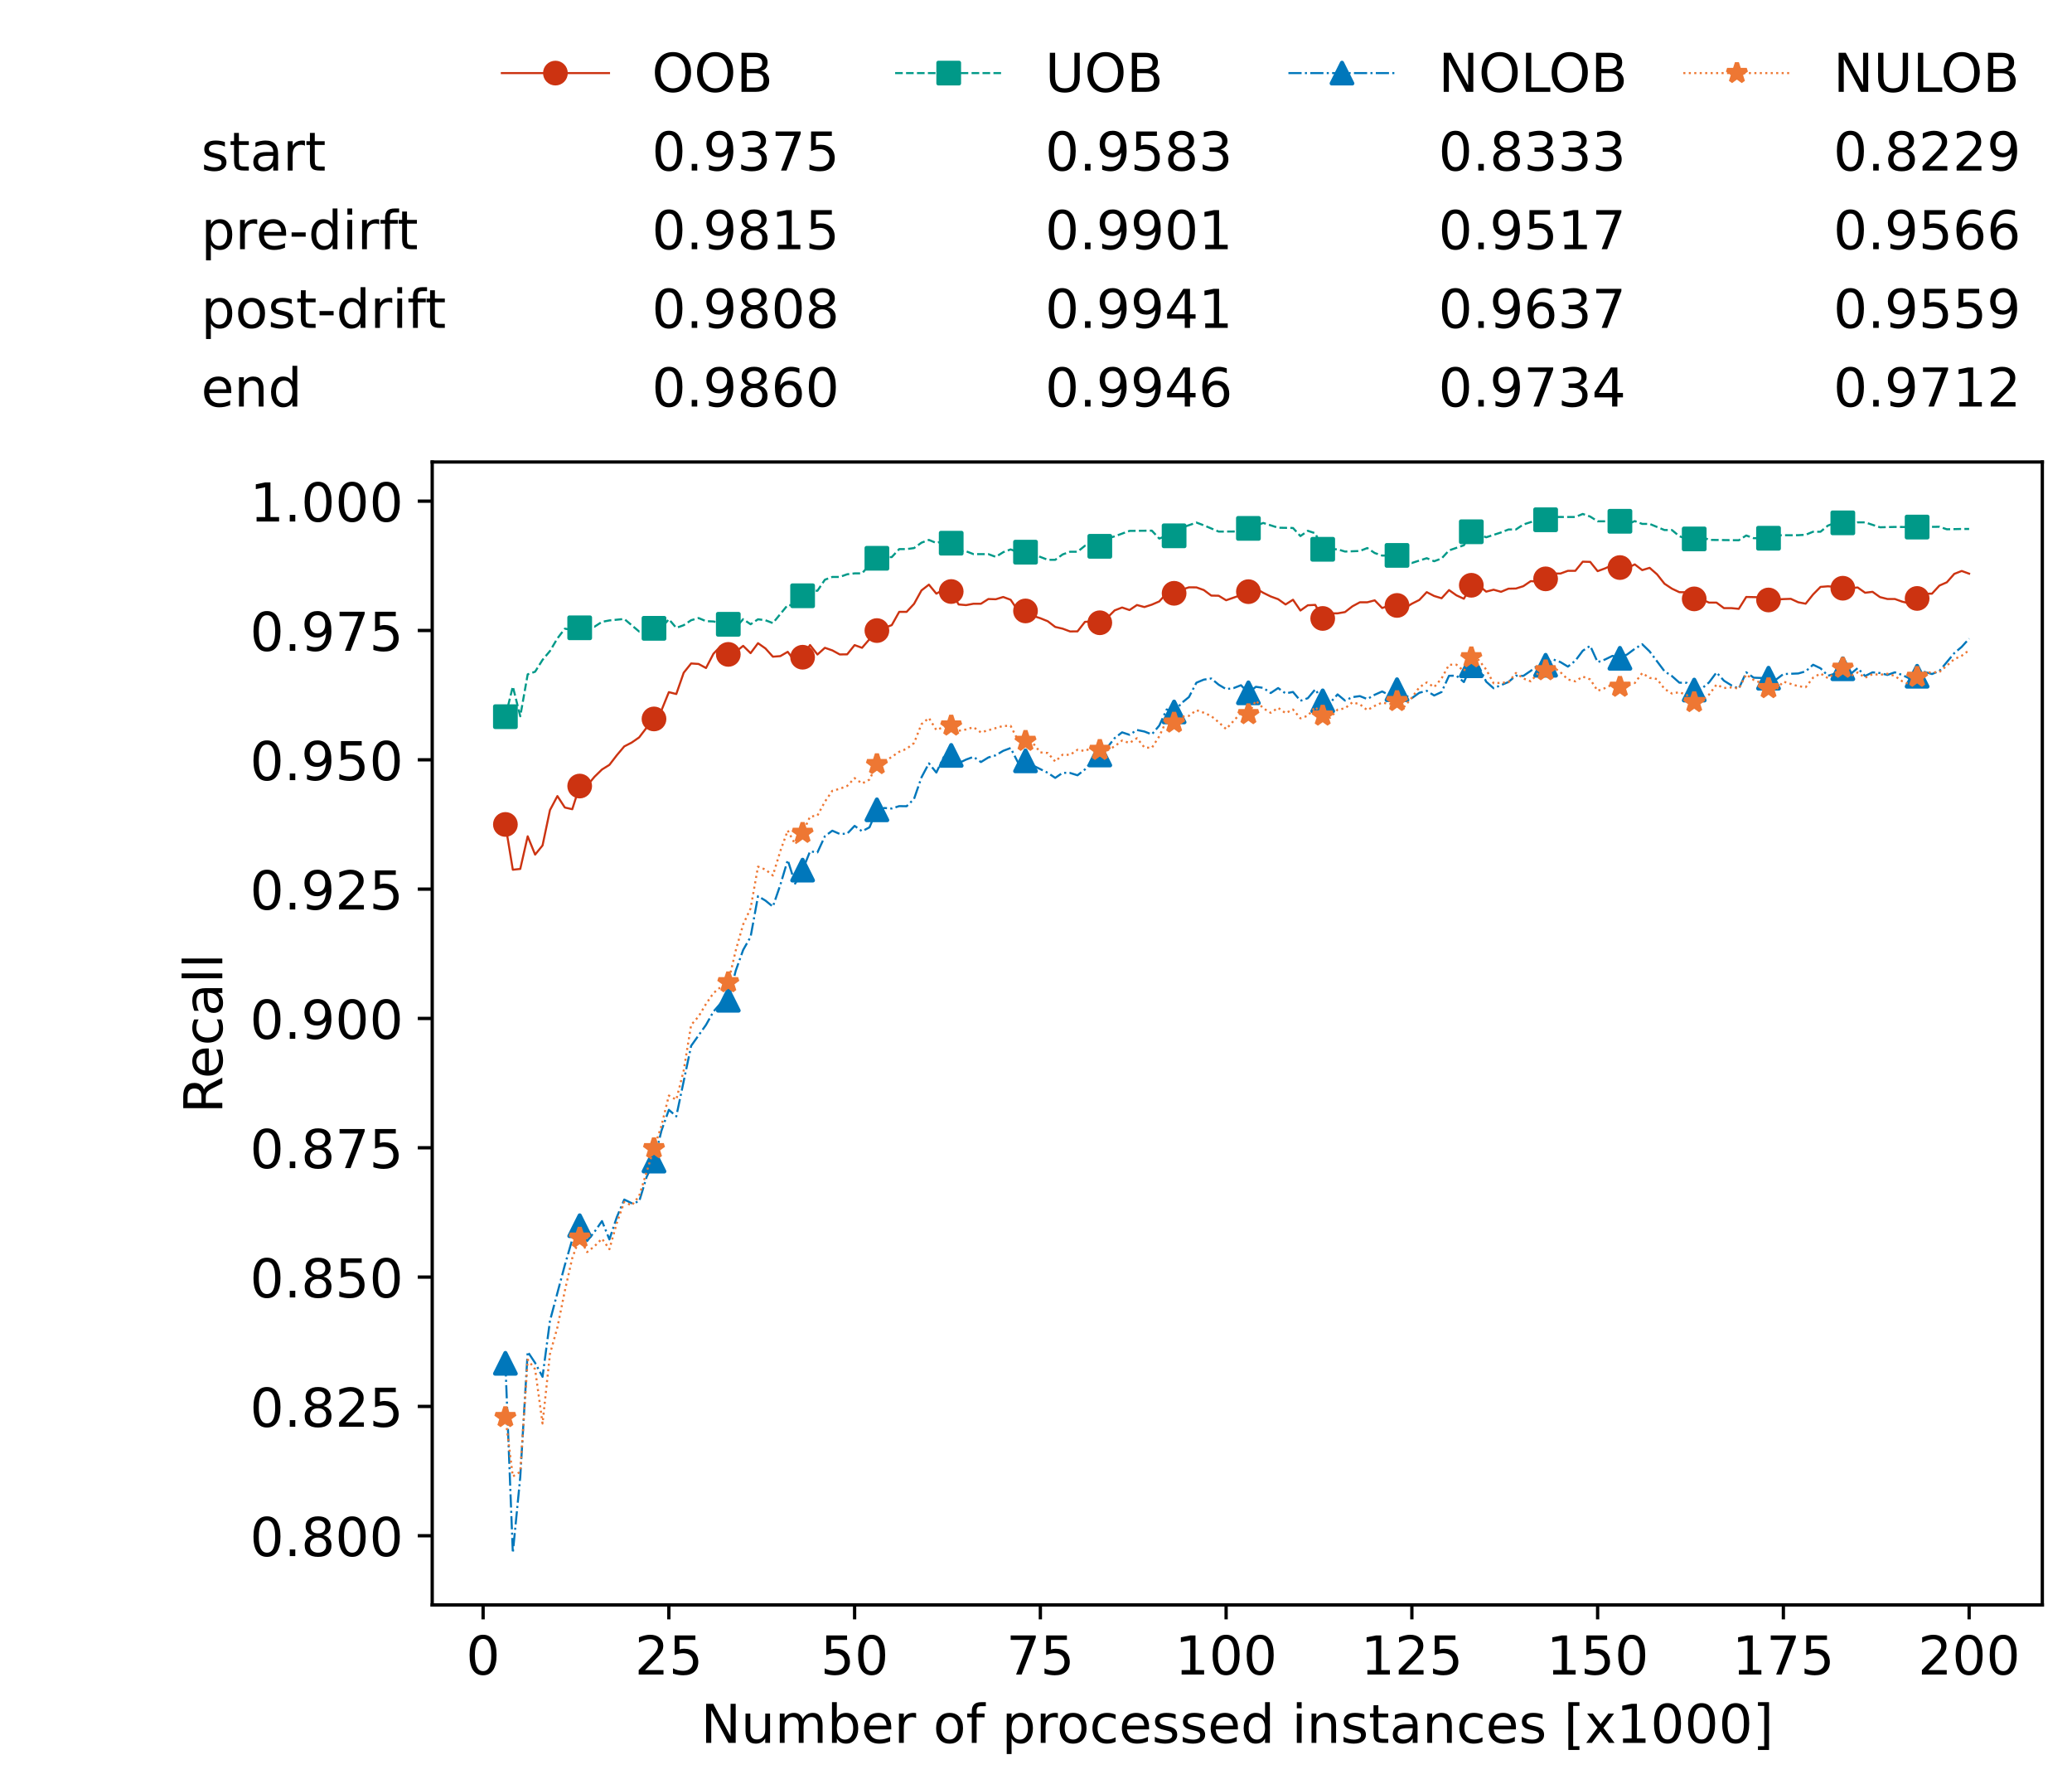 <?xml version="1.0" encoding="utf-8" standalone="no"?>
<!DOCTYPE svg PUBLIC "-//W3C//DTD SVG 1.1//EN"
  "http://www.w3.org/Graphics/SVG/1.1/DTD/svg11.dtd">
<!-- Created with matplotlib (https://matplotlib.org/) -->
<svg height="432.615pt" version="1.1" viewBox="0 0 502.65 432.615" width="502.65pt" xmlns="http://www.w3.org/2000/svg" xmlns:xlink="http://www.w3.org/1999/xlink">
 <defs>
  <style type="text/css">*{stroke-linecap:butt;stroke-linejoin:round;}</style>
 </defs>
 <g id="figure_1">
  <g id="patch_1">
   <path d="M 0 432.615 
L 502.65 432.615 
L 502.65 0 
L 0 0 
z
" style="fill:#ffffff;"/>
  </g>
  <g id="axes_1">
   <g id="patch_2">
    <path d="M 104.85 389.252 
L 495.45 389.252 
L 495.45 112.052 
L 104.85 112.052 
z
" style="fill:#ffffff;"/>
   </g>
   <g id="matplotlib.axis_1">
    <g id="xtick_1">
     <g id="line2d_1">
      <defs>
       <path d="M 0 0 
L 0 3.5 
" id="mb8b4c10b2e" style="stroke:#000000;stroke-width:0.8;"/>
      </defs>
      <g>
       <use style="stroke:#000000;stroke-width:0.8;" x="117.197" xlink:href="#mb8b4c10b2e" y="389.252"/>
      </g>
     </g>
     <g id="text_1">
      <!-- 0 -->
      <g transform="translate(113.061 406.13)scale(0.13 -0.13)">
       <defs>
        <path d="M 31.781 66.406 
Q 24.172 66.406 20.328 58.906 
Q 16.5 51.422 16.5 36.375 
Q 16.5 21.391 20.328 13.891 
Q 24.172 6.391 31.781 6.391 
Q 39.453 6.391 43.281 13.891 
Q 47.125 21.391 47.125 36.375 
Q 47.125 51.422 43.281 58.906 
Q 39.453 66.406 31.781 66.406 
z
M 31.781 74.219 
Q 44.047 74.219 50.516 64.516 
Q 56.984 54.828 56.984 36.375 
Q 56.984 17.969 50.516 8.266 
Q 44.047 -1.422 31.781 -1.422 
Q 19.531 -1.422 13.062 8.266 
Q 6.594 17.969 6.594 36.375 
Q 6.594 54.828 13.062 64.516 
Q 19.531 74.219 31.781 74.219 
z
" id="DejaVuSans-48"/>
       </defs>
       <use xlink:href="#DejaVuSans-48"/>
      </g>
     </g>
    </g>
    <g id="xtick_2">
     <g id="line2d_2">
      <g>
       <use style="stroke:#000000;stroke-width:0.8;" x="162.259" xlink:href="#mb8b4c10b2e" y="389.252"/>
      </g>
     </g>
     <g id="text_2">
      <!-- 25 -->
      <g transform="translate(153.988 406.13)scale(0.13 -0.13)">
       <defs>
        <path d="M 19.188 8.297 
L 53.609 8.297 
L 53.609 0 
L 7.328 0 
L 7.328 8.297 
Q 12.938 14.109 22.625 23.891 
Q 32.328 33.688 34.812 36.531 
Q 39.547 41.844 41.422 45.531 
Q 43.312 49.219 43.312 52.781 
Q 43.312 58.594 39.234 62.25 
Q 35.156 65.922 28.609 65.922 
Q 23.969 65.922 18.812 64.312 
Q 13.672 62.703 7.812 59.422 
L 7.812 69.391 
Q 13.766 71.781 18.938 73 
Q 24.125 74.219 28.422 74.219 
Q 39.75 74.219 46.484 68.547 
Q 53.219 62.891 53.219 53.422 
Q 53.219 48.922 51.531 44.891 
Q 49.859 40.875 45.406 35.406 
Q 44.188 33.984 37.641 27.219 
Q 31.109 20.453 19.188 8.297 
z
" id="DejaVuSans-50"/>
        <path d="M 10.797 72.906 
L 49.516 72.906 
L 49.516 64.594 
L 19.828 64.594 
L 19.828 46.734 
Q 21.969 47.469 24.109 47.828 
Q 26.266 48.188 28.422 48.188 
Q 40.625 48.188 47.75 41.5 
Q 54.891 34.812 54.891 23.391 
Q 54.891 11.625 47.562 5.094 
Q 40.234 -1.422 26.906 -1.422 
Q 22.312 -1.422 17.547 -0.641 
Q 12.797 0.141 7.719 1.703 
L 7.719 11.625 
Q 12.109 9.234 16.797 8.062 
Q 21.484 6.891 26.703 6.891 
Q 35.156 6.891 40.078 11.328 
Q 45.016 15.766 45.016 23.391 
Q 45.016 31 40.078 35.438 
Q 35.156 39.891 26.703 39.891 
Q 22.75 39.891 18.812 39.016 
Q 14.891 38.141 10.797 36.281 
z
" id="DejaVuSans-53"/>
       </defs>
       <use xlink:href="#DejaVuSans-50"/>
       <use x="63.623" xlink:href="#DejaVuSans-53"/>
      </g>
     </g>
    </g>
    <g id="xtick_3">
     <g id="line2d_3">
      <g>
       <use style="stroke:#000000;stroke-width:0.8;" x="207.322" xlink:href="#mb8b4c10b2e" y="389.252"/>
      </g>
     </g>
     <g id="text_3">
      <!-- 50 -->
      <g transform="translate(199.05 406.13)scale(0.13 -0.13)">
       <use xlink:href="#DejaVuSans-53"/>
       <use x="63.623" xlink:href="#DejaVuSans-48"/>
      </g>
     </g>
    </g>
    <g id="xtick_4">
     <g id="line2d_4">
      <g>
       <use style="stroke:#000000;stroke-width:0.8;" x="252.384" xlink:href="#mb8b4c10b2e" y="389.252"/>
      </g>
     </g>
     <g id="text_4">
      <!-- 75 -->
      <g transform="translate(244.113 406.13)scale(0.13 -0.13)">
       <defs>
        <path d="M 8.203 72.906 
L 55.078 72.906 
L 55.078 68.703 
L 28.609 0 
L 18.312 0 
L 43.219 64.594 
L 8.203 64.594 
z
" id="DejaVuSans-55"/>
       </defs>
       <use xlink:href="#DejaVuSans-55"/>
       <use x="63.623" xlink:href="#DejaVuSans-53"/>
      </g>
     </g>
    </g>
    <g id="xtick_5">
     <g id="line2d_5">
      <g>
       <use style="stroke:#000000;stroke-width:0.8;" x="297.446" xlink:href="#mb8b4c10b2e" y="389.252"/>
      </g>
     </g>
     <g id="text_5">
      <!-- 100 -->
      <g transform="translate(285.039 406.13)scale(0.13 -0.13)">
       <defs>
        <path d="M 12.406 8.297 
L 28.516 8.297 
L 28.516 63.922 
L 10.984 60.406 
L 10.984 69.391 
L 28.422 72.906 
L 38.281 72.906 
L 38.281 8.297 
L 54.391 8.297 
L 54.391 0 
L 12.406 0 
z
" id="DejaVuSans-49"/>
       </defs>
       <use xlink:href="#DejaVuSans-49"/>
       <use x="63.623" xlink:href="#DejaVuSans-48"/>
       <use x="127.246" xlink:href="#DejaVuSans-48"/>
      </g>
     </g>
    </g>
    <g id="xtick_6">
     <g id="line2d_6">
      <g>
       <use style="stroke:#000000;stroke-width:0.8;" x="342.509" xlink:href="#mb8b4c10b2e" y="389.252"/>
      </g>
     </g>
     <g id="text_6">
      <!-- 125 -->
      <g transform="translate(330.102 406.13)scale(0.13 -0.13)">
       <use xlink:href="#DejaVuSans-49"/>
       <use x="63.623" xlink:href="#DejaVuSans-50"/>
       <use x="127.246" xlink:href="#DejaVuSans-53"/>
      </g>
     </g>
    </g>
    <g id="xtick_7">
     <g id="line2d_7">
      <g>
       <use style="stroke:#000000;stroke-width:0.8;" x="387.571" xlink:href="#mb8b4c10b2e" y="389.252"/>
      </g>
     </g>
     <g id="text_7">
      <!-- 150 -->
      <g transform="translate(375.164 406.13)scale(0.13 -0.13)">
       <use xlink:href="#DejaVuSans-49"/>
       <use x="63.623" xlink:href="#DejaVuSans-53"/>
       <use x="127.246" xlink:href="#DejaVuSans-48"/>
      </g>
     </g>
    </g>
    <g id="xtick_8">
     <g id="line2d_8">
      <g>
       <use style="stroke:#000000;stroke-width:0.8;" x="432.633" xlink:href="#mb8b4c10b2e" y="389.252"/>
      </g>
     </g>
     <g id="text_8">
      <!-- 175 -->
      <g transform="translate(420.226 406.13)scale(0.13 -0.13)">
       <use xlink:href="#DejaVuSans-49"/>
       <use x="63.623" xlink:href="#DejaVuSans-55"/>
       <use x="127.246" xlink:href="#DejaVuSans-53"/>
      </g>
     </g>
    </g>
    <g id="xtick_9">
     <g id="line2d_9">
      <g>
       <use style="stroke:#000000;stroke-width:0.8;" x="477.695" xlink:href="#mb8b4c10b2e" y="389.252"/>
      </g>
     </g>
     <g id="text_9">
      <!-- 200 -->
      <g transform="translate(465.289 406.13)scale(0.13 -0.13)">
       <use xlink:href="#DejaVuSans-50"/>
       <use x="63.623" xlink:href="#DejaVuSans-48"/>
       <use x="127.246" xlink:href="#DejaVuSans-48"/>
      </g>
     </g>
    </g>
    <g id="text_10">
     <!-- Number of processed instances [x1000] -->
     <g transform="translate(170.025 422.711)scale(0.13 -0.13)">
      <defs>
       <path d="M 9.812 72.906 
L 23.094 72.906 
L 55.422 11.922 
L 55.422 72.906 
L 64.984 72.906 
L 64.984 0 
L 51.703 0 
L 19.391 60.984 
L 19.391 0 
L 9.812 0 
z
" id="DejaVuSans-78"/>
       <path d="M 8.5 21.578 
L 8.5 54.688 
L 17.484 54.688 
L 17.484 21.922 
Q 17.484 14.156 20.5 10.266 
Q 23.531 6.391 29.594 6.391 
Q 36.859 6.391 41.078 11.031 
Q 45.312 15.672 45.312 23.688 
L 45.312 54.688 
L 54.297 54.688 
L 54.297 0 
L 45.312 0 
L 45.312 8.406 
Q 42.047 3.422 37.719 1 
Q 33.406 -1.422 27.688 -1.422 
Q 18.266 -1.422 13.375 4.438 
Q 8.5 10.297 8.5 21.578 
z
M 31.109 56 
z
" id="DejaVuSans-117"/>
       <path d="M 52 44.188 
Q 55.375 50.25 60.062 53.125 
Q 64.75 56 71.094 56 
Q 79.641 56 84.281 50.016 
Q 88.922 44.047 88.922 33.016 
L 88.922 0 
L 79.891 0 
L 79.891 32.719 
Q 79.891 40.578 77.094 44.375 
Q 74.312 48.188 68.609 48.188 
Q 61.625 48.188 57.562 43.547 
Q 53.516 38.922 53.516 30.906 
L 53.516 0 
L 44.484 0 
L 44.484 32.719 
Q 44.484 40.625 41.703 44.406 
Q 38.922 48.188 33.109 48.188 
Q 26.219 48.188 22.156 43.531 
Q 18.109 38.875 18.109 30.906 
L 18.109 0 
L 9.078 0 
L 9.078 54.688 
L 18.109 54.688 
L 18.109 46.188 
Q 21.188 51.219 25.484 53.609 
Q 29.781 56 35.688 56 
Q 41.656 56 45.828 52.969 
Q 50 49.953 52 44.188 
z
" id="DejaVuSans-109"/>
       <path d="M 48.688 27.297 
Q 48.688 37.203 44.609 42.844 
Q 40.531 48.484 33.406 48.484 
Q 26.266 48.484 22.188 42.844 
Q 18.109 37.203 18.109 27.297 
Q 18.109 17.391 22.188 11.75 
Q 26.266 6.109 33.406 6.109 
Q 40.531 6.109 44.609 11.75 
Q 48.688 17.391 48.688 27.297 
z
M 18.109 46.391 
Q 20.953 51.266 25.266 53.625 
Q 29.594 56 35.594 56 
Q 45.562 56 51.781 48.094 
Q 58.016 40.188 58.016 27.297 
Q 58.016 14.406 51.781 6.484 
Q 45.562 -1.422 35.594 -1.422 
Q 29.594 -1.422 25.266 0.953 
Q 20.953 3.328 18.109 8.203 
L 18.109 0 
L 9.078 0 
L 9.078 75.984 
L 18.109 75.984 
z
" id="DejaVuSans-98"/>
       <path d="M 56.203 29.594 
L 56.203 25.203 
L 14.891 25.203 
Q 15.484 15.922 20.484 11.062 
Q 25.484 6.203 34.422 6.203 
Q 39.594 6.203 44.453 7.469 
Q 49.312 8.734 54.109 11.281 
L 54.109 2.781 
Q 49.266 0.734 44.188 -0.344 
Q 39.109 -1.422 33.891 -1.422 
Q 20.797 -1.422 13.156 6.188 
Q 5.516 13.812 5.516 26.812 
Q 5.516 40.234 12.766 48.109 
Q 20.016 56 32.328 56 
Q 43.359 56 49.781 48.891 
Q 56.203 41.797 56.203 29.594 
z
M 47.219 32.234 
Q 47.125 39.594 43.094 43.984 
Q 39.062 48.391 32.422 48.391 
Q 24.906 48.391 20.391 44.141 
Q 15.875 39.891 15.188 32.172 
z
" id="DejaVuSans-101"/>
       <path d="M 41.109 46.297 
Q 39.594 47.172 37.812 47.578 
Q 36.031 48 33.891 48 
Q 26.266 48 22.188 43.047 
Q 18.109 38.094 18.109 28.812 
L 18.109 0 
L 9.078 0 
L 9.078 54.688 
L 18.109 54.688 
L 18.109 46.188 
Q 20.953 51.172 25.484 53.578 
Q 30.031 56 36.531 56 
Q 37.453 56 38.578 55.875 
Q 39.703 55.766 41.062 55.516 
z
" id="DejaVuSans-114"/>
       <path id="DejaVuSans-32"/>
       <path d="M 30.609 48.391 
Q 23.391 48.391 19.188 42.75 
Q 14.984 37.109 14.984 27.297 
Q 14.984 17.484 19.156 11.844 
Q 23.344 6.203 30.609 6.203 
Q 37.797 6.203 41.984 11.859 
Q 46.188 17.531 46.188 27.297 
Q 46.188 37.016 41.984 42.703 
Q 37.797 48.391 30.609 48.391 
z
M 30.609 56 
Q 42.328 56 49.016 48.375 
Q 55.719 40.766 55.719 27.297 
Q 55.719 13.875 49.016 6.219 
Q 42.328 -1.422 30.609 -1.422 
Q 18.844 -1.422 12.172 6.219 
Q 5.516 13.875 5.516 27.297 
Q 5.516 40.766 12.172 48.375 
Q 18.844 56 30.609 56 
z
" id="DejaVuSans-111"/>
       <path d="M 37.109 75.984 
L 37.109 68.5 
L 28.516 68.5 
Q 23.688 68.5 21.797 66.547 
Q 19.922 64.594 19.922 59.516 
L 19.922 54.688 
L 34.719 54.688 
L 34.719 47.703 
L 19.922 47.703 
L 19.922 0 
L 10.891 0 
L 10.891 47.703 
L 2.297 47.703 
L 2.297 54.688 
L 10.891 54.688 
L 10.891 58.5 
Q 10.891 67.625 15.141 71.797 
Q 19.391 75.984 28.609 75.984 
z
" id="DejaVuSans-102"/>
       <path d="M 18.109 8.203 
L 18.109 -20.797 
L 9.078 -20.797 
L 9.078 54.688 
L 18.109 54.688 
L 18.109 46.391 
Q 20.953 51.266 25.266 53.625 
Q 29.594 56 35.594 56 
Q 45.562 56 51.781 48.094 
Q 58.016 40.188 58.016 27.297 
Q 58.016 14.406 51.781 6.484 
Q 45.562 -1.422 35.594 -1.422 
Q 29.594 -1.422 25.266 0.953 
Q 20.953 3.328 18.109 8.203 
z
M 48.688 27.297 
Q 48.688 37.203 44.609 42.844 
Q 40.531 48.484 33.406 48.484 
Q 26.266 48.484 22.188 42.844 
Q 18.109 37.203 18.109 27.297 
Q 18.109 17.391 22.188 11.75 
Q 26.266 6.109 33.406 6.109 
Q 40.531 6.109 44.609 11.75 
Q 48.688 17.391 48.688 27.297 
z
" id="DejaVuSans-112"/>
       <path d="M 48.781 52.594 
L 48.781 44.188 
Q 44.969 46.297 41.141 47.344 
Q 37.312 48.391 33.406 48.391 
Q 24.656 48.391 19.812 42.844 
Q 14.984 37.312 14.984 27.297 
Q 14.984 17.281 19.812 11.734 
Q 24.656 6.203 33.406 6.203 
Q 37.312 6.203 41.141 7.25 
Q 44.969 8.297 48.781 10.406 
L 48.781 2.094 
Q 45.016 0.344 40.984 -0.531 
Q 36.969 -1.422 32.422 -1.422 
Q 20.062 -1.422 12.781 6.344 
Q 5.516 14.109 5.516 27.297 
Q 5.516 40.672 12.859 48.328 
Q 20.219 56 33.016 56 
Q 37.156 56 41.109 55.141 
Q 45.062 54.297 48.781 52.594 
z
" id="DejaVuSans-99"/>
       <path d="M 44.281 53.078 
L 44.281 44.578 
Q 40.484 46.531 36.375 47.5 
Q 32.281 48.484 27.875 48.484 
Q 21.188 48.484 17.844 46.438 
Q 14.5 44.391 14.5 40.281 
Q 14.5 37.156 16.891 35.375 
Q 19.281 33.594 26.516 31.984 
L 29.594 31.297 
Q 39.156 29.25 43.188 25.516 
Q 47.219 21.781 47.219 15.094 
Q 47.219 7.469 41.188 3.016 
Q 35.156 -1.422 24.609 -1.422 
Q 20.219 -1.422 15.453 -0.562 
Q 10.688 0.297 5.422 2 
L 5.422 11.281 
Q 10.406 8.688 15.234 7.391 
Q 20.062 6.109 24.812 6.109 
Q 31.156 6.109 34.562 8.281 
Q 37.984 10.453 37.984 14.406 
Q 37.984 18.062 35.516 20.016 
Q 33.062 21.969 24.703 23.781 
L 21.578 24.516 
Q 13.234 26.266 9.516 29.906 
Q 5.812 33.547 5.812 39.891 
Q 5.812 47.609 11.281 51.797 
Q 16.75 56 26.812 56 
Q 31.781 56 36.172 55.266 
Q 40.578 54.547 44.281 53.078 
z
" id="DejaVuSans-115"/>
       <path d="M 45.406 46.391 
L 45.406 75.984 
L 54.391 75.984 
L 54.391 0 
L 45.406 0 
L 45.406 8.203 
Q 42.578 3.328 38.25 0.953 
Q 33.938 -1.422 27.875 -1.422 
Q 17.969 -1.422 11.734 6.484 
Q 5.516 14.406 5.516 27.297 
Q 5.516 40.188 11.734 48.094 
Q 17.969 56 27.875 56 
Q 33.938 56 38.25 53.625 
Q 42.578 51.266 45.406 46.391 
z
M 14.797 27.297 
Q 14.797 17.391 18.875 11.75 
Q 22.953 6.109 30.078 6.109 
Q 37.203 6.109 41.297 11.75 
Q 45.406 17.391 45.406 27.297 
Q 45.406 37.203 41.297 42.844 
Q 37.203 48.484 30.078 48.484 
Q 22.953 48.484 18.875 42.844 
Q 14.797 37.203 14.797 27.297 
z
" id="DejaVuSans-100"/>
       <path d="M 9.422 54.688 
L 18.406 54.688 
L 18.406 0 
L 9.422 0 
z
M 9.422 75.984 
L 18.406 75.984 
L 18.406 64.594 
L 9.422 64.594 
z
" id="DejaVuSans-105"/>
       <path d="M 54.891 33.016 
L 54.891 0 
L 45.906 0 
L 45.906 32.719 
Q 45.906 40.484 42.875 44.328 
Q 39.844 48.188 33.797 48.188 
Q 26.516 48.188 22.312 43.547 
Q 18.109 38.922 18.109 30.906 
L 18.109 0 
L 9.078 0 
L 9.078 54.688 
L 18.109 54.688 
L 18.109 46.188 
Q 21.344 51.125 25.703 53.562 
Q 30.078 56 35.797 56 
Q 45.219 56 50.047 50.172 
Q 54.891 44.344 54.891 33.016 
z
" id="DejaVuSans-110"/>
       <path d="M 18.312 70.219 
L 18.312 54.688 
L 36.812 54.688 
L 36.812 47.703 
L 18.312 47.703 
L 18.312 18.016 
Q 18.312 11.328 20.141 9.422 
Q 21.969 7.516 27.594 7.516 
L 36.812 7.516 
L 36.812 0 
L 27.594 0 
Q 17.188 0 13.234 3.875 
Q 9.281 7.766 9.281 18.016 
L 9.281 47.703 
L 2.688 47.703 
L 2.688 54.688 
L 9.281 54.688 
L 9.281 70.219 
z
" id="DejaVuSans-116"/>
       <path d="M 34.281 27.484 
Q 23.391 27.484 19.188 25 
Q 14.984 22.516 14.984 16.5 
Q 14.984 11.719 18.141 8.906 
Q 21.297 6.109 26.703 6.109 
Q 34.188 6.109 38.703 11.406 
Q 43.219 16.703 43.219 25.484 
L 43.219 27.484 
z
M 52.203 31.203 
L 52.203 0 
L 43.219 0 
L 43.219 8.297 
Q 40.141 3.328 35.547 0.953 
Q 30.953 -1.422 24.312 -1.422 
Q 15.922 -1.422 10.953 3.297 
Q 6 8.016 6 15.922 
Q 6 25.141 12.172 29.828 
Q 18.359 34.516 30.609 34.516 
L 43.219 34.516 
L 43.219 35.406 
Q 43.219 41.609 39.141 45 
Q 35.062 48.391 27.688 48.391 
Q 23 48.391 18.547 47.266 
Q 14.109 46.141 10.016 43.891 
L 10.016 52.203 
Q 14.938 54.109 19.578 55.047 
Q 24.219 56 28.609 56 
Q 40.484 56 46.344 49.844 
Q 52.203 43.703 52.203 31.203 
z
" id="DejaVuSans-97"/>
       <path d="M 8.594 75.984 
L 29.297 75.984 
L 29.297 69 
L 17.578 69 
L 17.578 -6.203 
L 29.297 -6.203 
L 29.297 -13.188 
L 8.594 -13.188 
z
" id="DejaVuSans-91"/>
       <path d="M 54.891 54.688 
L 35.109 28.078 
L 55.906 0 
L 45.312 0 
L 29.391 21.484 
L 13.484 0 
L 2.875 0 
L 24.125 28.609 
L 4.688 54.688 
L 15.281 54.688 
L 29.781 35.203 
L 44.281 54.688 
z
" id="DejaVuSans-120"/>
       <path d="M 30.422 75.984 
L 30.422 -13.188 
L 9.719 -13.188 
L 9.719 -6.203 
L 21.391 -6.203 
L 21.391 69 
L 9.719 69 
L 9.719 75.984 
z
" id="DejaVuSans-93"/>
      </defs>
      <use xlink:href="#DejaVuSans-78"/>
      <use x="74.805" xlink:href="#DejaVuSans-117"/>
      <use x="138.184" xlink:href="#DejaVuSans-109"/>
      <use x="235.596" xlink:href="#DejaVuSans-98"/>
      <use x="299.072" xlink:href="#DejaVuSans-101"/>
      <use x="360.596" xlink:href="#DejaVuSans-114"/>
      <use x="401.709" xlink:href="#DejaVuSans-32"/>
      <use x="433.496" xlink:href="#DejaVuSans-111"/>
      <use x="494.678" xlink:href="#DejaVuSans-102"/>
      <use x="529.883" xlink:href="#DejaVuSans-32"/>
      <use x="561.67" xlink:href="#DejaVuSans-112"/>
      <use x="625.146" xlink:href="#DejaVuSans-114"/>
      <use x="664.01" xlink:href="#DejaVuSans-111"/>
      <use x="725.191" xlink:href="#DejaVuSans-99"/>
      <use x="780.172" xlink:href="#DejaVuSans-101"/>
      <use x="841.695" xlink:href="#DejaVuSans-115"/>
      <use x="893.795" xlink:href="#DejaVuSans-115"/>
      <use x="945.895" xlink:href="#DejaVuSans-101"/>
      <use x="1007.418" xlink:href="#DejaVuSans-100"/>
      <use x="1070.895" xlink:href="#DejaVuSans-32"/>
      <use x="1102.682" xlink:href="#DejaVuSans-105"/>
      <use x="1130.465" xlink:href="#DejaVuSans-110"/>
      <use x="1193.844" xlink:href="#DejaVuSans-115"/>
      <use x="1245.943" xlink:href="#DejaVuSans-116"/>
      <use x="1285.152" xlink:href="#DejaVuSans-97"/>
      <use x="1346.432" xlink:href="#DejaVuSans-110"/>
      <use x="1409.811" xlink:href="#DejaVuSans-99"/>
      <use x="1464.791" xlink:href="#DejaVuSans-101"/>
      <use x="1526.314" xlink:href="#DejaVuSans-115"/>
      <use x="1578.414" xlink:href="#DejaVuSans-32"/>
      <use x="1610.201" xlink:href="#DejaVuSans-91"/>
      <use x="1649.215" xlink:href="#DejaVuSans-120"/>
      <use x="1708.395" xlink:href="#DejaVuSans-49"/>
      <use x="1772.018" xlink:href="#DejaVuSans-48"/>
      <use x="1835.641" xlink:href="#DejaVuSans-48"/>
      <use x="1899.264" xlink:href="#DejaVuSans-48"/>
      <use x="1962.887" xlink:href="#DejaVuSans-93"/>
     </g>
    </g>
   </g>
   <g id="matplotlib.axis_2">
    <g id="ytick_1">
     <g id="line2d_10">
      <defs>
       <path d="M 0 0 
L -3.5 0 
" id="mc77ad81104" style="stroke:#000000;stroke-width:0.8;"/>
      </defs>
      <g>
       <use style="stroke:#000000;stroke-width:0.8;" x="104.85" xlink:href="#mc77ad81104" y="372.47"/>
      </g>
     </g>
     <g id="text_11">
      <!-- 0.800 -->
      <g transform="translate(60.633 377.409)scale(0.13 -0.13)">
       <defs>
        <path d="M 10.688 12.406 
L 21 12.406 
L 21 0 
L 10.688 0 
z
" id="DejaVuSans-46"/>
        <path d="M 31.781 34.625 
Q 24.75 34.625 20.719 30.859 
Q 16.703 27.094 16.703 20.516 
Q 16.703 13.922 20.719 10.156 
Q 24.75 6.391 31.781 6.391 
Q 38.812 6.391 42.859 10.172 
Q 46.922 13.969 46.922 20.516 
Q 46.922 27.094 42.891 30.859 
Q 38.875 34.625 31.781 34.625 
z
M 21.922 38.812 
Q 15.578 40.375 12.031 44.719 
Q 8.5 49.078 8.5 55.328 
Q 8.5 64.062 14.719 69.141 
Q 20.953 74.219 31.781 74.219 
Q 42.672 74.219 48.875 69.141 
Q 55.078 64.062 55.078 55.328 
Q 55.078 49.078 51.531 44.719 
Q 48 40.375 41.703 38.812 
Q 48.828 37.156 52.797 32.312 
Q 56.781 27.484 56.781 20.516 
Q 56.781 9.906 50.312 4.234 
Q 43.844 -1.422 31.781 -1.422 
Q 19.734 -1.422 13.25 4.234 
Q 6.781 9.906 6.781 20.516 
Q 6.781 27.484 10.781 32.312 
Q 14.797 37.156 21.922 38.812 
z
M 18.312 54.391 
Q 18.312 48.734 21.844 45.562 
Q 25.391 42.391 31.781 42.391 
Q 38.141 42.391 41.719 45.562 
Q 45.312 48.734 45.312 54.391 
Q 45.312 60.062 41.719 63.234 
Q 38.141 66.406 31.781 66.406 
Q 25.391 66.406 21.844 63.234 
Q 18.312 60.062 18.312 54.391 
z
" id="DejaVuSans-56"/>
       </defs>
       <use xlink:href="#DejaVuSans-48"/>
       <use x="63.623" xlink:href="#DejaVuSans-46"/>
       <use x="95.41" xlink:href="#DejaVuSans-56"/>
       <use x="159.033" xlink:href="#DejaVuSans-48"/>
       <use x="222.656" xlink:href="#DejaVuSans-48"/>
      </g>
     </g>
    </g>
    <g id="ytick_2">
     <g id="line2d_11">
      <g>
       <use style="stroke:#000000;stroke-width:0.8;" x="104.85" xlink:href="#mc77ad81104" y="341.104"/>
      </g>
     </g>
     <g id="text_12">
      <!-- 0.825 -->
      <g transform="translate(60.633 346.043)scale(0.13 -0.13)">
       <use xlink:href="#DejaVuSans-48"/>
       <use x="63.623" xlink:href="#DejaVuSans-46"/>
       <use x="95.41" xlink:href="#DejaVuSans-56"/>
       <use x="159.033" xlink:href="#DejaVuSans-50"/>
       <use x="222.656" xlink:href="#DejaVuSans-53"/>
      </g>
     </g>
    </g>
    <g id="ytick_3">
     <g id="line2d_12">
      <g>
       <use style="stroke:#000000;stroke-width:0.8;" x="104.85" xlink:href="#mc77ad81104" y="309.738"/>
      </g>
     </g>
     <g id="text_13">
      <!-- 0.850 -->
      <g transform="translate(60.633 314.677)scale(0.13 -0.13)">
       <use xlink:href="#DejaVuSans-48"/>
       <use x="63.623" xlink:href="#DejaVuSans-46"/>
       <use x="95.41" xlink:href="#DejaVuSans-56"/>
       <use x="159.033" xlink:href="#DejaVuSans-53"/>
       <use x="222.656" xlink:href="#DejaVuSans-48"/>
      </g>
     </g>
    </g>
    <g id="ytick_4">
     <g id="line2d_13">
      <g>
       <use style="stroke:#000000;stroke-width:0.8;" x="104.85" xlink:href="#mc77ad81104" y="278.372"/>
      </g>
     </g>
     <g id="text_14">
      <!-- 0.875 -->
      <g transform="translate(60.633 283.311)scale(0.13 -0.13)">
       <use xlink:href="#DejaVuSans-48"/>
       <use x="63.623" xlink:href="#DejaVuSans-46"/>
       <use x="95.41" xlink:href="#DejaVuSans-56"/>
       <use x="159.033" xlink:href="#DejaVuSans-55"/>
       <use x="222.656" xlink:href="#DejaVuSans-53"/>
      </g>
     </g>
    </g>
    <g id="ytick_5">
     <g id="line2d_14">
      <g>
       <use style="stroke:#000000;stroke-width:0.8;" x="104.85" xlink:href="#mc77ad81104" y="247.006"/>
      </g>
     </g>
     <g id="text_15">
      <!-- 0.900 -->
      <g transform="translate(60.633 251.945)scale(0.13 -0.13)">
       <defs>
        <path d="M 10.984 1.516 
L 10.984 10.5 
Q 14.703 8.734 18.5 7.812 
Q 22.312 6.891 25.984 6.891 
Q 35.75 6.891 40.891 13.453 
Q 46.047 20.016 46.781 33.406 
Q 43.953 29.203 39.594 26.953 
Q 35.25 24.703 29.984 24.703 
Q 19.047 24.703 12.672 31.312 
Q 6.297 37.938 6.297 49.422 
Q 6.297 60.641 12.938 67.422 
Q 19.578 74.219 30.609 74.219 
Q 43.266 74.219 49.922 64.516 
Q 56.594 54.828 56.594 36.375 
Q 56.594 19.141 48.406 8.859 
Q 40.234 -1.422 26.422 -1.422 
Q 22.703 -1.422 18.891 -0.688 
Q 15.094 0.047 10.984 1.516 
z
M 30.609 32.422 
Q 37.25 32.422 41.125 36.953 
Q 45.016 41.5 45.016 49.422 
Q 45.016 57.281 41.125 61.844 
Q 37.25 66.406 30.609 66.406 
Q 23.969 66.406 20.094 61.844 
Q 16.219 57.281 16.219 49.422 
Q 16.219 41.5 20.094 36.953 
Q 23.969 32.422 30.609 32.422 
z
" id="DejaVuSans-57"/>
       </defs>
       <use xlink:href="#DejaVuSans-48"/>
       <use x="63.623" xlink:href="#DejaVuSans-46"/>
       <use x="95.41" xlink:href="#DejaVuSans-57"/>
       <use x="159.033" xlink:href="#DejaVuSans-48"/>
       <use x="222.656" xlink:href="#DejaVuSans-48"/>
      </g>
     </g>
    </g>
    <g id="ytick_6">
     <g id="line2d_15">
      <g>
       <use style="stroke:#000000;stroke-width:0.8;" x="104.85" xlink:href="#mc77ad81104" y="215.64"/>
      </g>
     </g>
     <g id="text_16">
      <!-- 0.925 -->
      <g transform="translate(60.633 220.579)scale(0.13 -0.13)">
       <use xlink:href="#DejaVuSans-48"/>
       <use x="63.623" xlink:href="#DejaVuSans-46"/>
       <use x="95.41" xlink:href="#DejaVuSans-57"/>
       <use x="159.033" xlink:href="#DejaVuSans-50"/>
       <use x="222.656" xlink:href="#DejaVuSans-53"/>
      </g>
     </g>
    </g>
    <g id="ytick_7">
     <g id="line2d_16">
      <g>
       <use style="stroke:#000000;stroke-width:0.8;" x="104.85" xlink:href="#mc77ad81104" y="184.275"/>
      </g>
     </g>
     <g id="text_17">
      <!-- 0.950 -->
      <g transform="translate(60.633 189.214)scale(0.13 -0.13)">
       <use xlink:href="#DejaVuSans-48"/>
       <use x="63.623" xlink:href="#DejaVuSans-46"/>
       <use x="95.41" xlink:href="#DejaVuSans-57"/>
       <use x="159.033" xlink:href="#DejaVuSans-53"/>
       <use x="222.656" xlink:href="#DejaVuSans-48"/>
      </g>
     </g>
    </g>
    <g id="ytick_8">
     <g id="line2d_17">
      <g>
       <use style="stroke:#000000;stroke-width:0.8;" x="104.85" xlink:href="#mc77ad81104" y="152.909"/>
      </g>
     </g>
     <g id="text_18">
      <!-- 0.975 -->
      <g transform="translate(60.633 157.848)scale(0.13 -0.13)">
       <use xlink:href="#DejaVuSans-48"/>
       <use x="63.623" xlink:href="#DejaVuSans-46"/>
       <use x="95.41" xlink:href="#DejaVuSans-57"/>
       <use x="159.033" xlink:href="#DejaVuSans-55"/>
       <use x="222.656" xlink:href="#DejaVuSans-53"/>
      </g>
     </g>
    </g>
    <g id="ytick_9">
     <g id="line2d_18">
      <g>
       <use style="stroke:#000000;stroke-width:0.8;" x="104.85" xlink:href="#mc77ad81104" y="121.543"/>
      </g>
     </g>
     <g id="text_19">
      <!-- 1.000 -->
      <g transform="translate(60.633 126.482)scale(0.13 -0.13)">
       <use xlink:href="#DejaVuSans-49"/>
       <use x="63.623" xlink:href="#DejaVuSans-46"/>
       <use x="95.41" xlink:href="#DejaVuSans-48"/>
       <use x="159.033" xlink:href="#DejaVuSans-48"/>
       <use x="222.656" xlink:href="#DejaVuSans-48"/>
      </g>
     </g>
    </g>
    <g id="text_20">
     <!-- Recall -->
     <g transform="translate(53.93 270.044)rotate(-90)scale(0.13 -0.13)">
      <defs>
       <path d="M 44.391 34.188 
Q 47.562 33.109 50.562 29.594 
Q 53.562 26.078 56.594 19.922 
L 66.609 0 
L 56 0 
L 46.688 18.703 
Q 43.062 26.031 39.672 28.422 
Q 36.281 30.812 30.422 30.812 
L 19.672 30.812 
L 19.672 0 
L 9.812 0 
L 9.812 72.906 
L 32.078 72.906 
Q 44.578 72.906 50.734 67.672 
Q 56.891 62.453 56.891 51.906 
Q 56.891 45.016 53.688 40.469 
Q 50.484 35.938 44.391 34.188 
z
M 19.672 64.797 
L 19.672 38.922 
L 32.078 38.922 
Q 39.203 38.922 42.844 42.219 
Q 46.484 45.516 46.484 51.906 
Q 46.484 58.297 42.844 61.547 
Q 39.203 64.797 32.078 64.797 
z
" id="DejaVuSans-82"/>
       <path d="M 9.422 75.984 
L 18.406 75.984 
L 18.406 0 
L 9.422 0 
z
" id="DejaVuSans-108"/>
      </defs>
      <use xlink:href="#DejaVuSans-82"/>
      <use x="64.982" xlink:href="#DejaVuSans-101"/>
      <use x="126.506" xlink:href="#DejaVuSans-99"/>
      <use x="181.486" xlink:href="#DejaVuSans-97"/>
      <use x="242.766" xlink:href="#DejaVuSans-108"/>
      <use x="270.549" xlink:href="#DejaVuSans-108"/>
     </g>
    </g>
   </g>
   <g id="line2d_19"/>
   <g id="line2d_20"/>
   <g id="line2d_21"/>
   <g id="line2d_22"/>
   <g id="line2d_23"/>
   <g id="line2d_24">
    <path clip-path="url(#pb18f177314)" d="M 122.605 199.957 
L 124.407 210.936 
L 126.21 210.746 
L 128.012 202.833 
L 129.815 207.27 
L 131.617 205.046 
L 133.419 196.467 
L 135.222 193.076 
L 137.024 195.851 
L 138.827 196.262 
L 140.629 190.645 
L 142.432 190.538 
L 144.234 188.378 
L 146.037 186.625 
L 147.839 185.503 
L 149.642 183.156 
L 151.444 181.023 
L 153.247 180.095 
L 155.049 178.847 
L 156.852 176.496 
L 160.457 172.308 
L 162.259 167.867 
L 164.062 168.326 
L 165.864 163.153 
L 167.667 160.912 
L 169.469 161.033 
L 171.272 162.016 
L 173.074 158.554 
L 174.877 156.679 
L 176.679 158.713 
L 178.482 158.074 
L 180.284 156.643 
L 182.087 158.409 
L 183.889 155.996 
L 185.692 157.268 
L 187.494 159.268 
L 189.297 159.131 
L 191.099 158.086 
L 192.902 160.53 
L 194.704 159.398 
L 196.507 156.439 
L 198.309 158.741 
L 200.112 157.115 
L 201.914 157.737 
L 203.717 158.725 
L 205.519 158.699 
L 207.322 156.457 
L 209.124 157.116 
L 212.729 152.936 
L 216.334 151.615 
L 218.137 148.395 
L 219.939 148.395 
L 221.742 146.456 
L 223.544 143.189 
L 225.347 141.796 
L 227.149 143.983 
L 228.952 142.964 
L 230.754 143.465 
L 232.557 146.602 
L 234.359 146.76 
L 236.162 146.428 
L 237.964 146.434 
L 239.767 145.285 
L 241.569 145.338 
L 243.372 144.789 
L 245.174 145.463 
L 246.976 148.133 
L 248.779 148.173 
L 250.581 149.361 
L 252.384 149.942 
L 254.186 150.676 
L 255.989 152.055 
L 257.791 152.474 
L 259.594 153.148 
L 261.396 153.125 
L 263.199 150.822 
L 265.001 150.709 
L 266.804 151.041 
L 268.606 149.825 
L 270.409 148.039 
L 272.211 147.342 
L 274.014 147.957 
L 275.816 146.739 
L 277.619 147.228 
L 279.421 146.647 
L 281.224 145.869 
L 283.026 143.889 
L 284.829 143.895 
L 286.631 143.028 
L 288.434 142.448 
L 290.236 142.463 
L 292.039 143.108 
L 293.841 144.449 
L 295.644 144.487 
L 297.446 145.581 
L 301.051 144.324 
L 304.656 142.739 
L 306.459 143.775 
L 308.261 144.662 
L 310.064 145.321 
L 311.866 146.601 
L 313.669 145.459 
L 315.471 148.072 
L 317.274 146.799 
L 319.076 146.707 
L 320.879 149.995 
L 322.681 148.758 
L 324.484 148.758 
L 326.286 148.449 
L 328.089 147.047 
L 329.891 146.076 
L 331.694 146.076 
L 333.496 145.602 
L 335.299 147.466 
L 337.101 146.846 
L 338.904 146.839 
L 340.706 147.541 
L 342.509 146.422 
L 344.311 145.514 
L 346.114 143.613 
L 347.916 144.547 
L 349.719 145.097 
L 351.521 143.117 
L 353.324 144.391 
L 355.126 145.219 
L 356.928 141.948 
L 358.731 141.979 
L 360.533 143.491 
L 362.336 143.024 
L 364.138 143.533 
L 365.941 142.78 
L 367.743 142.742 
L 369.546 142.169 
L 371.348 140.946 
L 373.151 141.055 
L 374.953 140.394 
L 376.756 139.091 
L 378.558 139.102 
L 380.361 138.442 
L 382.163 138.442 
L 383.966 136.228 
L 385.768 136.277 
L 387.571 138.521 
L 389.373 137.855 
L 391.176 137.057 
L 392.978 137.654 
L 394.781 137.786 
L 396.583 136.884 
L 398.386 138.274 
L 400.188 137.719 
L 401.991 139.297 
L 403.793 141.574 
L 405.596 142.768 
L 407.398 143.621 
L 409.201 143.642 
L 411.003 145.25 
L 412.806 145.364 
L 414.608 146.155 
L 416.411 146.155 
L 418.213 147.49 
L 420.016 147.49 
L 421.818 147.665 
L 423.621 144.787 
L 427.226 144.859 
L 429.028 145.516 
L 432.633 145.301 
L 434.436 145.237 
L 436.238 146.072 
L 438.041 146.418 
L 439.843 144.171 
L 441.646 142.344 
L 443.448 142.199 
L 445.251 142.333 
L 447.053 142.665 
L 448.856 142.657 
L 450.658 142.481 
L 452.461 143.762 
L 454.263 143.537 
L 456.066 144.817 
L 457.868 145.276 
L 459.671 145.276 
L 461.473 145.923 
L 463.276 146.354 
L 466.881 143.993 
L 468.683 143.984 
L 470.485 142.023 
L 472.288 141.229 
L 474.09 139.185 
L 475.893 138.48 
L 477.695 139.134 
L 477.695 139.134 
" style="fill:none;stroke:#cc3311;stroke-linecap:square;stroke-width:0.5;"/>
    <defs>
     <path d="M 0 2.5 
C 0.663 2.5 1.299 2.237 1.768 1.768 
C 2.237 1.299 2.5 0.663 2.5 0 
C 2.5 -0.663 2.237 -1.299 1.768 -1.768 
C 1.299 -2.237 0.663 -2.5 0 -2.5 
C -0.663 -2.5 -1.299 -2.237 -1.768 -1.768 
C -2.237 -1.299 -2.5 -0.663 -2.5 0 
C -2.5 0.663 -2.237 1.299 -1.768 1.768 
C -1.299 2.237 -0.663 2.5 0 2.5 
z
" id="m0a1b8065c2" style="stroke:#cc3311;"/>
    </defs>
    <g clip-path="url(#pb18f177314)">
     <use style="fill:#cc3311;stroke:#cc3311;" x="122.605" xlink:href="#m0a1b8065c2" y="199.957"/>
     <use style="fill:#cc3311;stroke:#cc3311;" x="140.629" xlink:href="#m0a1b8065c2" y="190.645"/>
     <use style="fill:#cc3311;stroke:#cc3311;" x="158.654" xlink:href="#m0a1b8065c2" y="174.368"/>
     <use style="fill:#cc3311;stroke:#cc3311;" x="176.679" xlink:href="#m0a1b8065c2" y="158.713"/>
     <use style="fill:#cc3311;stroke:#cc3311;" x="194.704" xlink:href="#m0a1b8065c2" y="159.398"/>
     <use style="fill:#cc3311;stroke:#cc3311;" x="212.729" xlink:href="#m0a1b8065c2" y="152.936"/>
     <use style="fill:#cc3311;stroke:#cc3311;" x="230.754" xlink:href="#m0a1b8065c2" y="143.465"/>
     <use style="fill:#cc3311;stroke:#cc3311;" x="248.779" xlink:href="#m0a1b8065c2" y="148.173"/>
     <use style="fill:#cc3311;stroke:#cc3311;" x="266.804" xlink:href="#m0a1b8065c2" y="151.041"/>
     <use style="fill:#cc3311;stroke:#cc3311;" x="284.829" xlink:href="#m0a1b8065c2" y="143.895"/>
     <use style="fill:#cc3311;stroke:#cc3311;" x="302.854" xlink:href="#m0a1b8065c2" y="143.498"/>
     <use style="fill:#cc3311;stroke:#cc3311;" x="320.879" xlink:href="#m0a1b8065c2" y="149.995"/>
     <use style="fill:#cc3311;stroke:#cc3311;" x="338.904" xlink:href="#m0a1b8065c2" y="146.839"/>
     <use style="fill:#cc3311;stroke:#cc3311;" x="356.928" xlink:href="#m0a1b8065c2" y="141.948"/>
     <use style="fill:#cc3311;stroke:#cc3311;" x="374.953" xlink:href="#m0a1b8065c2" y="140.394"/>
     <use style="fill:#cc3311;stroke:#cc3311;" x="392.978" xlink:href="#m0a1b8065c2" y="137.654"/>
     <use style="fill:#cc3311;stroke:#cc3311;" x="411.003" xlink:href="#m0a1b8065c2" y="145.25"/>
     <use style="fill:#cc3311;stroke:#cc3311;" x="429.028" xlink:href="#m0a1b8065c2" y="145.516"/>
     <use style="fill:#cc3311;stroke:#cc3311;" x="447.053" xlink:href="#m0a1b8065c2" y="142.665"/>
     <use style="fill:#cc3311;stroke:#cc3311;" x="465.078" xlink:href="#m0a1b8065c2" y="145.144"/>
    </g>
   </g>
   <g id="line2d_25"/>
   <g id="line2d_26"/>
   <g id="line2d_27"/>
   <g id="line2d_28"/>
   <g id="line2d_29">
    <path clip-path="url(#pb18f177314)" d="M 122.605 173.819 
L 124.407 166.501 
L 126.21 173.721 
L 128.012 163.554 
L 129.815 162.912 
L 131.617 160.039 
L 133.419 157.889 
L 135.222 154.84 
L 137.024 152.48 
L 138.827 152.747 
L 140.629 152.262 
L 142.432 151.115 
L 144.234 151.987 
L 146.037 150.82 
L 147.839 150.476 
L 151.444 150.117 
L 155.049 153.168 
L 156.852 152.615 
L 158.654 152.391 
L 160.457 152.285 
L 162.259 150.184 
L 164.062 152.278 
L 165.864 151.631 
L 167.667 150.424 
L 169.469 149.899 
L 171.272 150.65 
L 173.074 150.729 
L 176.679 151.409 
L 178.482 152.212 
L 180.284 150.167 
L 182.087 151.402 
L 183.889 150.196 
L 185.692 150.43 
L 187.494 151.123 
L 191.099 146.732 
L 192.902 146.887 
L 194.704 144.498 
L 196.507 143.349 
L 198.309 143.27 
L 200.112 140.601 
L 201.914 139.929 
L 203.717 139.929 
L 205.519 139.282 
L 207.322 139.063 
L 209.124 139.056 
L 210.927 137.01 
L 212.729 135.402 
L 214.532 135.115 
L 216.334 135.115 
L 218.137 133.175 
L 219.939 133.175 
L 221.742 132.926 
L 223.544 131.619 
L 225.347 130.952 
L 227.149 131.697 
L 228.952 131.16 
L 230.754 131.741 
L 232.557 133.623 
L 234.359 133.702 
L 236.162 134.391 
L 239.767 134.397 
L 241.569 135.058 
L 243.372 133.927 
L 245.174 133.253 
L 246.976 133.92 
L 248.779 133.92 
L 252.384 135.078 
L 254.186 135.775 
L 255.989 135.775 
L 257.791 134.468 
L 259.594 133.814 
L 261.396 133.814 
L 263.199 132.372 
L 265.001 132.334 
L 266.804 132.5 
L 268.606 130.631 
L 270.409 130.076 
L 274.014 128.759 
L 279.421 128.702 
L 281.224 130.622 
L 283.026 129.955 
L 284.829 129.955 
L 286.631 128.015 
L 290.236 126.737 
L 292.039 127.411 
L 295.644 128.929 
L 301.051 128.895 
L 304.656 127.508 
L 306.459 126.834 
L 310.064 127.99 
L 313.669 128.054 
L 315.471 130.014 
L 317.274 128.741 
L 319.076 129.338 
L 320.879 133.219 
L 324.484 133.219 
L 326.286 133.769 
L 329.891 133.632 
L 331.694 132.919 
L 333.496 134.126 
L 335.299 134.747 
L 338.904 134.703 
L 340.706 135.945 
L 342.509 136.537 
L 346.114 135.381 
L 347.916 136.119 
L 349.719 135.451 
L 351.521 133.491 
L 355.126 132.247 
L 356.928 128.975 
L 358.731 129.556 
L 360.533 130.312 
L 364.138 129.141 
L 365.941 128.42 
L 367.743 128.42 
L 369.546 127.213 
L 373.151 126.061 
L 374.953 126.061 
L 376.756 125.378 
L 382.163 125.39 
L 383.966 124.652 
L 385.768 125.285 
L 387.571 126.437 
L 392.978 126.431 
L 394.781 127.143 
L 396.583 126.387 
L 398.386 127.062 
L 400.188 127.062 
L 403.793 128.556 
L 405.596 128.556 
L 407.398 130.049 
L 409.201 130.71 
L 411.003 130.71 
L 412.806 130.15 
L 414.608 130.94 
L 421.818 131.028 
L 423.621 129.877 
L 425.423 130.524 
L 429.028 130.541 
L 430.831 129.824 
L 436.238 129.802 
L 438.041 129.7 
L 439.843 128.962 
L 441.646 128.962 
L 443.448 127.469 
L 445.251 126.808 
L 447.053 126.808 
L 448.856 127.476 
L 450.658 126.691 
L 452.461 126.691 
L 456.066 127.886 
L 459.671 127.798 
L 465.078 127.831 
L 466.881 127.255 
L 468.683 127.782 
L 470.485 127.756 
L 472.288 128.371 
L 475.893 128.288 
L 477.695 128.288 
L 477.695 128.288 
" style="fill:none;stroke:#009988;stroke-dasharray:1.85,0.8;stroke-dashoffset:0;stroke-width:0.5;"/>
    <defs>
     <path d="M -2.5 2.5 
L 2.5 2.5 
L 2.5 -2.5 
L -2.5 -2.5 
z
" id="mc9ee3f3013" style="stroke:#009988;stroke-linejoin:miter;"/>
    </defs>
    <g clip-path="url(#pb18f177314)">
     <use style="fill:#009988;stroke:#009988;stroke-linejoin:miter;" x="122.605" xlink:href="#mc9ee3f3013" y="173.819"/>
     <use style="fill:#009988;stroke:#009988;stroke-linejoin:miter;" x="140.629" xlink:href="#mc9ee3f3013" y="152.262"/>
     <use style="fill:#009988;stroke:#009988;stroke-linejoin:miter;" x="158.654" xlink:href="#mc9ee3f3013" y="152.391"/>
     <use style="fill:#009988;stroke:#009988;stroke-linejoin:miter;" x="176.679" xlink:href="#mc9ee3f3013" y="151.409"/>
     <use style="fill:#009988;stroke:#009988;stroke-linejoin:miter;" x="194.704" xlink:href="#mc9ee3f3013" y="144.498"/>
     <use style="fill:#009988;stroke:#009988;stroke-linejoin:miter;" x="212.729" xlink:href="#mc9ee3f3013" y="135.402"/>
     <use style="fill:#009988;stroke:#009988;stroke-linejoin:miter;" x="230.754" xlink:href="#mc9ee3f3013" y="131.741"/>
     <use style="fill:#009988;stroke:#009988;stroke-linejoin:miter;" x="248.779" xlink:href="#mc9ee3f3013" y="133.92"/>
     <use style="fill:#009988;stroke:#009988;stroke-linejoin:miter;" x="266.804" xlink:href="#mc9ee3f3013" y="132.5"/>
     <use style="fill:#009988;stroke:#009988;stroke-linejoin:miter;" x="284.829" xlink:href="#mc9ee3f3013" y="129.955"/>
     <use style="fill:#009988;stroke:#009988;stroke-linejoin:miter;" x="302.854" xlink:href="#mc9ee3f3013" y="128.148"/>
     <use style="fill:#009988;stroke:#009988;stroke-linejoin:miter;" x="320.879" xlink:href="#mc9ee3f3013" y="133.219"/>
     <use style="fill:#009988;stroke:#009988;stroke-linejoin:miter;" x="338.904" xlink:href="#mc9ee3f3013" y="134.703"/>
     <use style="fill:#009988;stroke:#009988;stroke-linejoin:miter;" x="356.928" xlink:href="#mc9ee3f3013" y="128.975"/>
     <use style="fill:#009988;stroke:#009988;stroke-linejoin:miter;" x="374.953" xlink:href="#mc9ee3f3013" y="126.061"/>
     <use style="fill:#009988;stroke:#009988;stroke-linejoin:miter;" x="392.978" xlink:href="#mc9ee3f3013" y="126.431"/>
     <use style="fill:#009988;stroke:#009988;stroke-linejoin:miter;" x="411.003" xlink:href="#mc9ee3f3013" y="130.71"/>
     <use style="fill:#009988;stroke:#009988;stroke-linejoin:miter;" x="429.028" xlink:href="#mc9ee3f3013" y="130.541"/>
     <use style="fill:#009988;stroke:#009988;stroke-linejoin:miter;" x="447.053" xlink:href="#mc9ee3f3013" y="126.808"/>
     <use style="fill:#009988;stroke:#009988;stroke-linejoin:miter;" x="465.078" xlink:href="#mc9ee3f3013" y="127.831"/>
    </g>
   </g>
   <g id="line2d_30"/>
   <g id="line2d_31"/>
   <g id="line2d_32"/>
   <g id="line2d_33"/>
   <g id="line2d_34">
    <path clip-path="url(#pb18f177314)" d="M 122.605 330.649 
L 124.407 376.652 
L 126.21 358.233 
L 128.012 327.837 
L 129.815 330.555 
L 131.617 333.921 
L 133.419 320.332 
L 137.024 306.833 
L 138.827 300.627 
L 140.629 297.281 
L 142.432 301.003 
L 144.234 298.738 
L 146.037 296.15 
L 147.839 300.595 
L 149.642 295.182 
L 151.444 290.932 
L 153.247 291.818 
L 155.049 291.416 
L 156.852 285.494 
L 158.654 281.61 
L 160.457 274.248 
L 162.259 269.176 
L 164.062 270.761 
L 167.667 253.651 
L 171.272 248.574 
L 173.074 245.348 
L 174.877 243.278 
L 176.679 242.598 
L 178.482 235.43 
L 180.284 230.389 
L 182.087 227.221 
L 183.889 217.346 
L 185.692 218.426 
L 187.494 219.892 
L 189.297 214.629 
L 191.099 208.588 
L 192.902 214.302 
L 194.704 211.032 
L 196.507 206.475 
L 198.309 206.735 
L 200.112 202.815 
L 201.914 201.471 
L 203.717 202.264 
L 205.519 202.199 
L 207.322 200.303 
L 209.124 201.615 
L 210.927 200.661 
L 212.729 196.408 
L 214.532 195.966 
L 216.334 196.093 
L 218.137 195.514 
L 219.939 195.54 
L 221.742 193.758 
L 223.544 188.53 
L 225.347 185.135 
L 227.149 187.37 
L 228.952 183.612 
L 230.754 183.214 
L 232.557 185.096 
L 234.359 184.222 
L 236.162 183.558 
L 237.964 184.825 
L 239.767 183.71 
L 241.569 183.183 
L 243.372 182.1 
L 245.174 181.425 
L 246.976 184.962 
L 248.779 184.539 
L 250.581 185.657 
L 254.186 187.435 
L 255.989 188.668 
L 257.791 187.428 
L 259.594 187.47 
L 261.396 188.034 
L 263.199 186.612 
L 265.001 184.521 
L 266.804 183.11 
L 268.606 181.292 
L 270.409 179.011 
L 272.211 177.617 
L 274.014 178.214 
L 275.816 177.045 
L 277.619 177.419 
L 279.421 178.113 
L 281.224 175.986 
L 283.026 172.07 
L 284.829 172.678 
L 286.631 170.519 
L 288.434 169.057 
L 290.236 165.58 
L 292.039 164.831 
L 293.841 164.563 
L 295.644 166.065 
L 297.446 167.133 
L 299.249 166.898 
L 301.051 166.189 
L 302.854 168.032 
L 304.656 166.574 
L 306.459 166.831 
L 308.261 168.082 
L 310.064 166.877 
L 311.866 168.17 
L 313.669 167.824 
L 315.471 169.962 
L 317.274 169.335 
L 319.076 167.175 
L 320.879 169.981 
L 322.681 170.44 
L 324.484 168.416 
L 326.286 169.912 
L 328.089 169.078 
L 329.891 168.828 
L 331.694 169.541 
L 333.496 168.507 
L 335.299 167.701 
L 337.101 168.632 
L 338.904 167.277 
L 340.706 168.639 
L 342.509 169.317 
L 344.311 168.024 
L 346.114 167.549 
L 347.916 168.679 
L 349.719 167.836 
L 351.521 163.896 
L 353.324 163.883 
L 355.126 165.424 
L 356.928 161.468 
L 358.731 161.547 
L 360.533 165.326 
L 362.336 166.926 
L 365.941 165.409 
L 367.743 163.868 
L 369.546 163.929 
L 371.348 162.706 
L 373.151 161.328 
L 374.953 161.349 
L 376.756 159.924 
L 378.558 160.584 
L 380.361 161.676 
L 382.163 160.25 
L 383.966 157.828 
L 385.768 156.634 
L 387.571 160.605 
L 389.373 159.952 
L 391.176 159.068 
L 392.978 159.659 
L 394.781 158.695 
L 396.583 157.352 
L 398.386 156.249 
L 400.188 157.996 
L 403.793 162.801 
L 405.596 163.97 
L 407.398 165.57 
L 409.201 165.61 
L 411.003 167.361 
L 412.806 167.03 
L 414.608 165.502 
L 416.411 163.089 
L 418.213 165.091 
L 420.016 166.214 
L 421.818 167.022 
L 423.621 163.052 
L 425.423 164.365 
L 429.028 164.484 
L 430.831 164.846 
L 432.633 163.482 
L 436.238 163.34 
L 438.041 162.828 
L 439.843 161.219 
L 441.646 162.085 
L 443.448 163.892 
L 445.251 163.365 
L 447.053 162.199 
L 448.856 163.519 
L 450.658 162.037 
L 452.461 163.958 
L 454.263 163.066 
L 456.066 163.236 
L 457.868 163.695 
L 459.671 163.062 
L 461.473 163.708 
L 463.276 164.57 
L 465.078 164.013 
L 466.881 162.966 
L 468.683 163.475 
L 470.485 162.743 
L 474.09 158.412 
L 475.893 156.886 
L 477.695 154.891 
L 477.695 154.891 
" style="fill:none;stroke:#0077bb;stroke-dasharray:3.2,0.8,0.5,0.8;stroke-dashoffset:0;stroke-width:0.5;"/>
    <defs>
     <path d="M 0 -2.5 
L -2.5 2.5 
L 2.5 2.5 
z
" id="m7c9bb80938" style="stroke:#0077bb;stroke-linejoin:miter;"/>
    </defs>
    <g clip-path="url(#pb18f177314)">
     <use style="fill:#0077bb;stroke:#0077bb;stroke-linejoin:miter;" x="122.605" xlink:href="#m7c9bb80938" y="330.649"/>
     <use style="fill:#0077bb;stroke:#0077bb;stroke-linejoin:miter;" x="140.629" xlink:href="#m7c9bb80938" y="297.281"/>
     <use style="fill:#0077bb;stroke:#0077bb;stroke-linejoin:miter;" x="158.654" xlink:href="#m7c9bb80938" y="281.61"/>
     <use style="fill:#0077bb;stroke:#0077bb;stroke-linejoin:miter;" x="176.679" xlink:href="#m7c9bb80938" y="242.598"/>
     <use style="fill:#0077bb;stroke:#0077bb;stroke-linejoin:miter;" x="194.704" xlink:href="#m7c9bb80938" y="211.032"/>
     <use style="fill:#0077bb;stroke:#0077bb;stroke-linejoin:miter;" x="212.729" xlink:href="#m7c9bb80938" y="196.408"/>
     <use style="fill:#0077bb;stroke:#0077bb;stroke-linejoin:miter;" x="230.754" xlink:href="#m7c9bb80938" y="183.214"/>
     <use style="fill:#0077bb;stroke:#0077bb;stroke-linejoin:miter;" x="248.779" xlink:href="#m7c9bb80938" y="184.539"/>
     <use style="fill:#0077bb;stroke:#0077bb;stroke-linejoin:miter;" x="266.804" xlink:href="#m7c9bb80938" y="183.11"/>
     <use style="fill:#0077bb;stroke:#0077bb;stroke-linejoin:miter;" x="284.829" xlink:href="#m7c9bb80938" y="172.678"/>
     <use style="fill:#0077bb;stroke:#0077bb;stroke-linejoin:miter;" x="302.854" xlink:href="#m7c9bb80938" y="168.032"/>
     <use style="fill:#0077bb;stroke:#0077bb;stroke-linejoin:miter;" x="320.879" xlink:href="#m7c9bb80938" y="169.981"/>
     <use style="fill:#0077bb;stroke:#0077bb;stroke-linejoin:miter;" x="338.904" xlink:href="#m7c9bb80938" y="167.277"/>
     <use style="fill:#0077bb;stroke:#0077bb;stroke-linejoin:miter;" x="356.928" xlink:href="#m7c9bb80938" y="161.468"/>
     <use style="fill:#0077bb;stroke:#0077bb;stroke-linejoin:miter;" x="374.953" xlink:href="#m7c9bb80938" y="161.349"/>
     <use style="fill:#0077bb;stroke:#0077bb;stroke-linejoin:miter;" x="392.978" xlink:href="#m7c9bb80938" y="159.659"/>
     <use style="fill:#0077bb;stroke:#0077bb;stroke-linejoin:miter;" x="411.003" xlink:href="#m7c9bb80938" y="167.361"/>
     <use style="fill:#0077bb;stroke:#0077bb;stroke-linejoin:miter;" x="429.028" xlink:href="#m7c9bb80938" y="164.484"/>
     <use style="fill:#0077bb;stroke:#0077bb;stroke-linejoin:miter;" x="447.053" xlink:href="#m7c9bb80938" y="162.199"/>
     <use style="fill:#0077bb;stroke:#0077bb;stroke-linejoin:miter;" x="465.078" xlink:href="#m7c9bb80938" y="164.013"/>
    </g>
   </g>
   <g id="line2d_35"/>
   <g id="line2d_36"/>
   <g id="line2d_37"/>
   <g id="line2d_38"/>
   <g id="line2d_39">
    <path clip-path="url(#pb18f177314)" d="M 122.605 343.718 
L 124.407 358.094 
L 126.21 356.964 
L 128.012 329.762 
L 129.815 332.095 
L 131.617 345.258 
L 133.419 328.375 
L 135.222 321.938 
L 137.024 313.076 
L 138.827 305.125 
L 140.629 300.194 
L 142.432 303.674 
L 144.234 302.252 
L 146.037 300.42 
L 147.839 302.972 
L 149.642 296.585 
L 151.444 291.507 
L 153.247 292.361 
L 155.049 290.096 
L 158.654 278.508 
L 160.457 273.063 
L 162.259 265.71 
L 164.062 266.72 
L 165.864 259.607 
L 167.667 248.577 
L 169.469 246.534 
L 171.272 243.489 
L 173.074 240.866 
L 174.877 239.356 
L 176.679 238.251 
L 178.482 230.532 
L 180.284 224.195 
L 182.087 220.322 
L 183.889 210.194 
L 185.692 210.898 
L 187.494 212.343 
L 189.297 206.413 
L 191.099 201.418 
L 192.902 204.765 
L 194.704 202.029 
L 196.507 198.064 
L 198.309 197.787 
L 200.112 194.439 
L 201.914 191.8 
L 203.717 191.313 
L 205.519 190.614 
L 207.322 188.718 
L 209.124 190.03 
L 210.927 189.076 
L 212.729 185.35 
L 214.532 184.776 
L 218.137 182.339 
L 219.939 181.609 
L 221.742 180.211 
L 223.544 175.636 
L 225.347 174.127 
L 227.149 177.059 
L 228.952 176.315 
L 230.754 175.997 
L 232.557 177.251 
L 234.359 176.913 
L 236.162 176.368 
L 237.964 177.635 
L 243.372 176.056 
L 245.174 176.056 
L 246.976 179.593 
L 248.779 179.715 
L 250.581 180.221 
L 252.384 182.479 
L 254.186 182.626 
L 255.989 184.694 
L 257.791 183.035 
L 259.594 183.077 
L 261.396 181.836 
L 263.199 182.157 
L 265.001 181.246 
L 266.804 181.91 
L 268.606 182 
L 270.409 181.008 
L 272.211 179.607 
L 274.014 180.203 
L 275.816 179.034 
L 277.619 181.275 
L 279.421 181.388 
L 281.224 178.587 
L 283.026 174.671 
L 284.829 175.279 
L 286.631 173.821 
L 288.434 173.615 
L 290.236 172.236 
L 292.039 172.866 
L 293.841 173.671 
L 295.644 175.173 
L 297.446 176.827 
L 301.051 172.889 
L 302.854 173.238 
L 304.656 169.919 
L 306.459 171.783 
L 308.261 172.874 
L 310.064 171.67 
L 311.866 172.963 
L 313.669 172.077 
L 315.471 174.215 
L 317.274 173.588 
L 319.076 171.428 
L 320.879 173.588 
L 322.681 174.073 
L 324.484 172.105 
L 326.286 171.795 
L 328.089 170.339 
L 329.891 170.811 
L 331.694 172.237 
L 333.496 171.203 
L 335.299 170.397 
L 337.101 170.753 
L 338.904 170.057 
L 340.706 171.38 
L 342.509 169.185 
L 344.311 166.708 
L 346.114 165.52 
L 347.916 166.65 
L 349.719 164.531 
L 351.521 161.224 
L 353.324 161.211 
L 355.126 162.752 
L 356.928 159.443 
L 358.731 160.087 
L 360.533 162.381 
L 362.336 165.716 
L 365.941 165.477 
L 367.743 163.224 
L 369.546 164.552 
L 371.348 165.249 
L 373.151 163.231 
L 374.953 162.592 
L 376.756 161.788 
L 378.558 163.04 
L 380.361 164.792 
L 382.163 165.252 
L 383.966 164.096 
L 385.768 164.779 
L 387.571 167.54 
L 389.373 166.887 
L 391.176 166.004 
L 392.978 166.595 
L 394.781 165.631 
L 396.583 165.653 
L 398.386 163.241 
L 400.188 164.413 
L 401.991 164.679 
L 403.793 167.083 
L 405.596 168.203 
L 407.398 167.883 
L 409.201 168.563 
L 411.003 170.314 
L 412.806 169.983 
L 414.608 168.455 
L 416.411 166.042 
L 418.213 166.872 
L 420.016 166.727 
L 421.818 166.989 
L 423.621 163.594 
L 425.423 164.907 
L 427.226 165.633 
L 429.028 166.929 
L 430.831 167.291 
L 432.633 165.318 
L 436.238 166.426 
L 438.041 166.67 
L 439.843 164.356 
L 441.646 163.343 
L 443.448 164.476 
L 445.251 163.155 
L 447.053 161.989 
L 448.856 163.976 
L 450.658 163.103 
L 452.461 164.384 
L 454.263 163.492 
L 456.066 163.663 
L 457.868 163.4 
L 459.671 163.939 
L 461.473 165.233 
L 463.276 165.979 
L 465.078 164.181 
L 466.881 163.133 
L 470.485 163.011 
L 474.09 159.865 
L 475.893 159.044 
L 477.695 157.709 
L 477.695 157.709 
" style="fill:none;stroke:#ee7733;stroke-dasharray:0.5,0.825;stroke-dashoffset:0;stroke-width:0.5;"/>
    <defs>
     <path d="M 0 -2.5 
L -0.561 -0.773 
L -2.378 -0.773 
L -0.908 0.295 
L -1.469 2.023 
L -0 0.955 
L 1.469 2.023 
L 0.908 0.295 
L 2.378 -0.773 
L 0.561 -0.773 
z
" id="mbb970d0996" style="stroke:#ee7733;stroke-linejoin:bevel;"/>
    </defs>
    <g clip-path="url(#pb18f177314)">
     <use style="fill:#ee7733;stroke:#ee7733;stroke-linejoin:bevel;" x="122.605" xlink:href="#mbb970d0996" y="343.718"/>
     <use style="fill:#ee7733;stroke:#ee7733;stroke-linejoin:bevel;" x="140.629" xlink:href="#mbb970d0996" y="300.194"/>
     <use style="fill:#ee7733;stroke:#ee7733;stroke-linejoin:bevel;" x="158.654" xlink:href="#mbb970d0996" y="278.508"/>
     <use style="fill:#ee7733;stroke:#ee7733;stroke-linejoin:bevel;" x="176.679" xlink:href="#mbb970d0996" y="238.251"/>
     <use style="fill:#ee7733;stroke:#ee7733;stroke-linejoin:bevel;" x="194.704" xlink:href="#mbb970d0996" y="202.029"/>
     <use style="fill:#ee7733;stroke:#ee7733;stroke-linejoin:bevel;" x="212.729" xlink:href="#mbb970d0996" y="185.35"/>
     <use style="fill:#ee7733;stroke:#ee7733;stroke-linejoin:bevel;" x="230.754" xlink:href="#mbb970d0996" y="175.997"/>
     <use style="fill:#ee7733;stroke:#ee7733;stroke-linejoin:bevel;" x="248.779" xlink:href="#mbb970d0996" y="179.715"/>
     <use style="fill:#ee7733;stroke:#ee7733;stroke-linejoin:bevel;" x="266.804" xlink:href="#mbb970d0996" y="181.91"/>
     <use style="fill:#ee7733;stroke:#ee7733;stroke-linejoin:bevel;" x="284.829" xlink:href="#mbb970d0996" y="175.279"/>
     <use style="fill:#ee7733;stroke:#ee7733;stroke-linejoin:bevel;" x="302.854" xlink:href="#mbb970d0996" y="173.238"/>
     <use style="fill:#ee7733;stroke:#ee7733;stroke-linejoin:bevel;" x="320.879" xlink:href="#mbb970d0996" y="173.588"/>
     <use style="fill:#ee7733;stroke:#ee7733;stroke-linejoin:bevel;" x="338.904" xlink:href="#mbb970d0996" y="170.057"/>
     <use style="fill:#ee7733;stroke:#ee7733;stroke-linejoin:bevel;" x="356.928" xlink:href="#mbb970d0996" y="159.443"/>
     <use style="fill:#ee7733;stroke:#ee7733;stroke-linejoin:bevel;" x="374.953" xlink:href="#mbb970d0996" y="162.592"/>
     <use style="fill:#ee7733;stroke:#ee7733;stroke-linejoin:bevel;" x="392.978" xlink:href="#mbb970d0996" y="166.595"/>
     <use style="fill:#ee7733;stroke:#ee7733;stroke-linejoin:bevel;" x="411.003" xlink:href="#mbb970d0996" y="170.314"/>
     <use style="fill:#ee7733;stroke:#ee7733;stroke-linejoin:bevel;" x="429.028" xlink:href="#mbb970d0996" y="166.929"/>
     <use style="fill:#ee7733;stroke:#ee7733;stroke-linejoin:bevel;" x="447.053" xlink:href="#mbb970d0996" y="161.989"/>
     <use style="fill:#ee7733;stroke:#ee7733;stroke-linejoin:bevel;" x="465.078" xlink:href="#mbb970d0996" y="164.181"/>
    </g>
   </g>
   <g id="line2d_40"/>
   <g id="line2d_41"/>
   <g id="line2d_42"/>
   <g id="line2d_43"/>
   <g id="patch_3">
    <path d="M 104.85 389.252 
L 104.85 112.052 
" style="fill:none;stroke:#000000;stroke-linecap:square;stroke-linejoin:miter;stroke-width:0.8;"/>
   </g>
   <g id="patch_4">
    <path d="M 495.45 389.252 
L 495.45 112.052 
" style="fill:none;stroke:#000000;stroke-linecap:square;stroke-linejoin:miter;stroke-width:0.8;"/>
   </g>
   <g id="patch_5">
    <path d="M 104.85 389.252 
L 495.45 389.252 
" style="fill:none;stroke:#000000;stroke-linecap:square;stroke-linejoin:miter;stroke-width:0.8;"/>
   </g>
   <g id="patch_6">
    <path d="M 104.85 112.052 
L 495.45 112.052 
" style="fill:none;stroke:#000000;stroke-linecap:square;stroke-linejoin:miter;stroke-width:0.8;"/>
   </g>
   <g id="legend_1">
    <g id="line2d_44"/>
    <g id="line2d_45"/>
    <g id="text_21">
     <!--   -->
     <g transform="translate(48.8 22.278)scale(0.13 -0.13)">
      <use xlink:href="#DejaVuSans-32"/>
     </g>
    </g>
    <g id="line2d_46"/>
    <g id="line2d_47"/>
    <g id="text_22">
     <!-- start -->
     <g transform="translate(48.8 41.36)scale(0.13 -0.13)">
      <use xlink:href="#DejaVuSans-115"/>
      <use x="52.1" xlink:href="#DejaVuSans-116"/>
      <use x="91.309" xlink:href="#DejaVuSans-97"/>
      <use x="152.588" xlink:href="#DejaVuSans-114"/>
      <use x="193.701" xlink:href="#DejaVuSans-116"/>
     </g>
    </g>
    <g id="line2d_48"/>
    <g id="line2d_49"/>
    <g id="text_23">
     <!-- pre-dirft -->
     <g transform="translate(48.8 60.441)scale(0.13 -0.13)">
      <defs>
       <path d="M 4.891 31.391 
L 31.203 31.391 
L 31.203 23.391 
L 4.891 23.391 
z
" id="DejaVuSans-45"/>
      </defs>
      <use xlink:href="#DejaVuSans-112"/>
      <use x="63.477" xlink:href="#DejaVuSans-114"/>
      <use x="102.34" xlink:href="#DejaVuSans-101"/>
      <use x="163.863" xlink:href="#DejaVuSans-45"/>
      <use x="199.947" xlink:href="#DejaVuSans-100"/>
      <use x="263.424" xlink:href="#DejaVuSans-105"/>
      <use x="291.207" xlink:href="#DejaVuSans-114"/>
      <use x="332.32" xlink:href="#DejaVuSans-102"/>
      <use x="365.775" xlink:href="#DejaVuSans-116"/>
     </g>
    </g>
    <g id="line2d_50"/>
    <g id="line2d_51"/>
    <g id="text_24">
     <!-- post-drift -->
     <g transform="translate(48.8 79.523)scale(0.13 -0.13)">
      <use xlink:href="#DejaVuSans-112"/>
      <use x="63.477" xlink:href="#DejaVuSans-111"/>
      <use x="124.658" xlink:href="#DejaVuSans-115"/>
      <use x="176.758" xlink:href="#DejaVuSans-116"/>
      <use x="215.967" xlink:href="#DejaVuSans-45"/>
      <use x="252.051" xlink:href="#DejaVuSans-100"/>
      <use x="315.527" xlink:href="#DejaVuSans-114"/>
      <use x="356.641" xlink:href="#DejaVuSans-105"/>
      <use x="384.424" xlink:href="#DejaVuSans-102"/>
      <use x="417.879" xlink:href="#DejaVuSans-116"/>
     </g>
    </g>
    <g id="line2d_52"/>
    <g id="line2d_53"/>
    <g id="text_25">
     <!-- end -->
     <g transform="translate(48.8 98.604)scale(0.13 -0.13)">
      <use xlink:href="#DejaVuSans-101"/>
      <use x="61.523" xlink:href="#DejaVuSans-110"/>
      <use x="124.902" xlink:href="#DejaVuSans-100"/>
     </g>
    </g>
    <g id="line2d_54">
     <path d="M 121.741 17.728 
L 147.741 17.728 
" style="fill:none;stroke:#cc3311;stroke-linecap:square;stroke-width:0.5;"/>
    </g>
    <g id="line2d_55">
     <g>
      <use style="fill:#cc3311;stroke:#cc3311;" x="134.741" xlink:href="#m0a1b8065c2" y="17.728"/>
     </g>
    </g>
    <g id="text_26">
     <!-- OOB -->
     <g transform="translate(158.141 22.278)scale(0.13 -0.13)">
      <defs>
       <path d="M 39.406 66.219 
Q 28.656 66.219 22.328 58.203 
Q 16.016 50.203 16.016 36.375 
Q 16.016 22.609 22.328 14.594 
Q 28.656 6.594 39.406 6.594 
Q 50.141 6.594 56.422 14.594 
Q 62.703 22.609 62.703 36.375 
Q 62.703 50.203 56.422 58.203 
Q 50.141 66.219 39.406 66.219 
z
M 39.406 74.219 
Q 54.734 74.219 63.906 63.938 
Q 73.094 53.656 73.094 36.375 
Q 73.094 19.141 63.906 8.859 
Q 54.734 -1.422 39.406 -1.422 
Q 24.031 -1.422 14.812 8.828 
Q 5.609 19.094 5.609 36.375 
Q 5.609 53.656 14.812 63.938 
Q 24.031 74.219 39.406 74.219 
z
" id="DejaVuSans-79"/>
       <path d="M 19.672 34.812 
L 19.672 8.109 
L 35.5 8.109 
Q 43.453 8.109 47.281 11.406 
Q 51.125 14.703 51.125 21.484 
Q 51.125 28.328 47.281 31.562 
Q 43.453 34.812 35.5 34.812 
z
M 19.672 64.797 
L 19.672 42.828 
L 34.281 42.828 
Q 41.5 42.828 45.031 45.531 
Q 48.578 48.25 48.578 53.812 
Q 48.578 59.328 45.031 62.062 
Q 41.5 64.797 34.281 64.797 
z
M 9.812 72.906 
L 35.016 72.906 
Q 46.297 72.906 52.391 68.219 
Q 58.5 63.531 58.5 54.891 
Q 58.5 48.188 55.375 44.234 
Q 52.25 40.281 46.188 39.312 
Q 53.469 37.75 57.5 32.781 
Q 61.531 27.828 61.531 20.406 
Q 61.531 10.641 54.891 5.312 
Q 48.25 0 35.984 0 
L 9.812 0 
z
" id="DejaVuSans-66"/>
      </defs>
      <use xlink:href="#DejaVuSans-79"/>
      <use x="78.711" xlink:href="#DejaVuSans-79"/>
      <use x="157.422" xlink:href="#DejaVuSans-66"/>
     </g>
    </g>
    <g id="line2d_56"/>
    <g id="line2d_57"/>
    <g id="text_27">
     <!-- 0.9375 -->
     <g transform="translate(158.141 41.36)scale(0.13 -0.13)">
      <defs>
       <path d="M 40.578 39.312 
Q 47.656 37.797 51.625 33 
Q 55.609 28.219 55.609 21.188 
Q 55.609 10.406 48.188 4.484 
Q 40.766 -1.422 27.094 -1.422 
Q 22.516 -1.422 17.656 -0.516 
Q 12.797 0.391 7.625 2.203 
L 7.625 11.719 
Q 11.719 9.328 16.594 8.109 
Q 21.484 6.891 26.812 6.891 
Q 36.078 6.891 40.938 10.547 
Q 45.797 14.203 45.797 21.188 
Q 45.797 27.641 41.281 31.266 
Q 36.766 34.906 28.719 34.906 
L 20.219 34.906 
L 20.219 43.016 
L 29.109 43.016 
Q 36.375 43.016 40.234 45.922 
Q 44.094 48.828 44.094 54.297 
Q 44.094 59.906 40.109 62.906 
Q 36.141 65.922 28.719 65.922 
Q 24.656 65.922 20.016 65.031 
Q 15.375 64.156 9.812 62.312 
L 9.812 71.094 
Q 15.438 72.656 20.344 73.438 
Q 25.25 74.219 29.594 74.219 
Q 40.828 74.219 47.359 69.109 
Q 53.906 64.016 53.906 55.328 
Q 53.906 49.266 50.438 45.094 
Q 46.969 40.922 40.578 39.312 
z
" id="DejaVuSans-51"/>
      </defs>
      <use xlink:href="#DejaVuSans-48"/>
      <use x="63.623" xlink:href="#DejaVuSans-46"/>
      <use x="95.41" xlink:href="#DejaVuSans-57"/>
      <use x="159.033" xlink:href="#DejaVuSans-51"/>
      <use x="222.656" xlink:href="#DejaVuSans-55"/>
      <use x="286.279" xlink:href="#DejaVuSans-53"/>
     </g>
    </g>
    <g id="line2d_58"/>
    <g id="line2d_59"/>
    <g id="text_28">
     <!-- 0.9815 -->
     <g transform="translate(158.141 60.441)scale(0.13 -0.13)">
      <use xlink:href="#DejaVuSans-48"/>
      <use x="63.623" xlink:href="#DejaVuSans-46"/>
      <use x="95.41" xlink:href="#DejaVuSans-57"/>
      <use x="159.033" xlink:href="#DejaVuSans-56"/>
      <use x="222.656" xlink:href="#DejaVuSans-49"/>
      <use x="286.279" xlink:href="#DejaVuSans-53"/>
     </g>
    </g>
    <g id="line2d_60"/>
    <g id="line2d_61"/>
    <g id="text_29">
     <!-- 0.9808 -->
     <g transform="translate(158.141 79.523)scale(0.13 -0.13)">
      <use xlink:href="#DejaVuSans-48"/>
      <use x="63.623" xlink:href="#DejaVuSans-46"/>
      <use x="95.41" xlink:href="#DejaVuSans-57"/>
      <use x="159.033" xlink:href="#DejaVuSans-56"/>
      <use x="222.656" xlink:href="#DejaVuSans-48"/>
      <use x="286.279" xlink:href="#DejaVuSans-56"/>
     </g>
    </g>
    <g id="line2d_62"/>
    <g id="line2d_63"/>
    <g id="text_30">
     <!-- 0.9860 -->
     <g transform="translate(158.141 98.604)scale(0.13 -0.13)">
      <defs>
       <path d="M 33.016 40.375 
Q 26.375 40.375 22.484 35.828 
Q 18.609 31.297 18.609 23.391 
Q 18.609 15.531 22.484 10.953 
Q 26.375 6.391 33.016 6.391 
Q 39.656 6.391 43.531 10.953 
Q 47.406 15.531 47.406 23.391 
Q 47.406 31.297 43.531 35.828 
Q 39.656 40.375 33.016 40.375 
z
M 52.594 71.297 
L 52.594 62.312 
Q 48.875 64.062 45.094 64.984 
Q 41.312 65.922 37.594 65.922 
Q 27.828 65.922 22.672 59.328 
Q 17.531 52.734 16.797 39.406 
Q 19.672 43.656 24.016 45.922 
Q 28.375 48.188 33.594 48.188 
Q 44.578 48.188 50.953 41.516 
Q 57.328 34.859 57.328 23.391 
Q 57.328 12.156 50.688 5.359 
Q 44.047 -1.422 33.016 -1.422 
Q 20.359 -1.422 13.672 8.266 
Q 6.984 17.969 6.984 36.375 
Q 6.984 53.656 15.188 63.938 
Q 23.391 74.219 37.203 74.219 
Q 40.922 74.219 44.703 73.484 
Q 48.484 72.75 52.594 71.297 
z
" id="DejaVuSans-54"/>
      </defs>
      <use xlink:href="#DejaVuSans-48"/>
      <use x="63.623" xlink:href="#DejaVuSans-46"/>
      <use x="95.41" xlink:href="#DejaVuSans-57"/>
      <use x="159.033" xlink:href="#DejaVuSans-56"/>
      <use x="222.656" xlink:href="#DejaVuSans-54"/>
      <use x="286.279" xlink:href="#DejaVuSans-48"/>
     </g>
    </g>
    <g id="line2d_64">
     <path d="M 217.149 17.728 
L 243.149 17.728 
" style="fill:none;stroke:#009988;stroke-dasharray:1.85,0.8;stroke-dashoffset:0;stroke-width:0.5;"/>
    </g>
    <g id="line2d_65">
     <g>
      <use style="fill:#009988;stroke:#009988;stroke-linejoin:miter;" x="230.149" xlink:href="#mc9ee3f3013" y="17.728"/>
     </g>
    </g>
    <g id="text_31">
     <!-- UOB -->
     <g transform="translate(253.549 22.278)scale(0.13 -0.13)">
      <defs>
       <path d="M 8.688 72.906 
L 18.609 72.906 
L 18.609 28.609 
Q 18.609 16.891 22.844 11.734 
Q 27.094 6.594 36.625 6.594 
Q 46.094 6.594 50.344 11.734 
Q 54.594 16.891 54.594 28.609 
L 54.594 72.906 
L 64.5 72.906 
L 64.5 27.391 
Q 64.5 13.141 57.438 5.859 
Q 50.391 -1.422 36.625 -1.422 
Q 22.797 -1.422 15.734 5.859 
Q 8.688 13.141 8.688 27.391 
z
" id="DejaVuSans-85"/>
      </defs>
      <use xlink:href="#DejaVuSans-85"/>
      <use x="73.193" xlink:href="#DejaVuSans-79"/>
      <use x="151.904" xlink:href="#DejaVuSans-66"/>
     </g>
    </g>
    <g id="line2d_66"/>
    <g id="line2d_67"/>
    <g id="text_32">
     <!-- 0.9583 -->
     <g transform="translate(253.549 41.36)scale(0.13 -0.13)">
      <use xlink:href="#DejaVuSans-48"/>
      <use x="63.623" xlink:href="#DejaVuSans-46"/>
      <use x="95.41" xlink:href="#DejaVuSans-57"/>
      <use x="159.033" xlink:href="#DejaVuSans-53"/>
      <use x="222.656" xlink:href="#DejaVuSans-56"/>
      <use x="286.279" xlink:href="#DejaVuSans-51"/>
     </g>
    </g>
    <g id="line2d_68"/>
    <g id="line2d_69"/>
    <g id="text_33">
     <!-- 0.9901 -->
     <g transform="translate(253.549 60.441)scale(0.13 -0.13)">
      <use xlink:href="#DejaVuSans-48"/>
      <use x="63.623" xlink:href="#DejaVuSans-46"/>
      <use x="95.41" xlink:href="#DejaVuSans-57"/>
      <use x="159.033" xlink:href="#DejaVuSans-57"/>
      <use x="222.656" xlink:href="#DejaVuSans-48"/>
      <use x="286.279" xlink:href="#DejaVuSans-49"/>
     </g>
    </g>
    <g id="line2d_70"/>
    <g id="line2d_71"/>
    <g id="text_34">
     <!-- 0.9941 -->
     <g transform="translate(253.549 79.523)scale(0.13 -0.13)">
      <defs>
       <path d="M 37.797 64.312 
L 12.891 25.391 
L 37.797 25.391 
z
M 35.203 72.906 
L 47.609 72.906 
L 47.609 25.391 
L 58.016 25.391 
L 58.016 17.188 
L 47.609 17.188 
L 47.609 0 
L 37.797 0 
L 37.797 17.188 
L 4.891 17.188 
L 4.891 26.703 
z
" id="DejaVuSans-52"/>
      </defs>
      <use xlink:href="#DejaVuSans-48"/>
      <use x="63.623" xlink:href="#DejaVuSans-46"/>
      <use x="95.41" xlink:href="#DejaVuSans-57"/>
      <use x="159.033" xlink:href="#DejaVuSans-57"/>
      <use x="222.656" xlink:href="#DejaVuSans-52"/>
      <use x="286.279" xlink:href="#DejaVuSans-49"/>
     </g>
    </g>
    <g id="line2d_72"/>
    <g id="line2d_73"/>
    <g id="text_35">
     <!-- 0.9946 -->
     <g transform="translate(253.549 98.604)scale(0.13 -0.13)">
      <use xlink:href="#DejaVuSans-48"/>
      <use x="63.623" xlink:href="#DejaVuSans-46"/>
      <use x="95.41" xlink:href="#DejaVuSans-57"/>
      <use x="159.033" xlink:href="#DejaVuSans-57"/>
      <use x="222.656" xlink:href="#DejaVuSans-52"/>
      <use x="286.279" xlink:href="#DejaVuSans-54"/>
     </g>
    </g>
    <g id="line2d_74">
     <path d="M 312.558 17.728 
L 338.558 17.728 
" style="fill:none;stroke:#0077bb;stroke-dasharray:3.2,0.8,0.5,0.8;stroke-dashoffset:0;stroke-width:0.5;"/>
    </g>
    <g id="line2d_75">
     <g>
      <use style="fill:#0077bb;stroke:#0077bb;stroke-linejoin:miter;" x="325.558" xlink:href="#m7c9bb80938" y="17.728"/>
     </g>
    </g>
    <g id="text_36">
     <!-- NOLOB -->
     <g transform="translate(348.958 22.278)scale(0.13 -0.13)">
      <defs>
       <path d="M 9.812 72.906 
L 19.672 72.906 
L 19.672 8.297 
L 55.172 8.297 
L 55.172 0 
L 9.812 0 
z
" id="DejaVuSans-76"/>
      </defs>
      <use xlink:href="#DejaVuSans-78"/>
      <use x="74.805" xlink:href="#DejaVuSans-79"/>
      <use x="153.516" xlink:href="#DejaVuSans-76"/>
      <use x="205.604" xlink:href="#DejaVuSans-79"/>
      <use x="284.314" xlink:href="#DejaVuSans-66"/>
     </g>
    </g>
    <g id="line2d_76"/>
    <g id="line2d_77"/>
    <g id="text_37">
     <!-- 0.8333 -->
     <g transform="translate(348.958 41.36)scale(0.13 -0.13)">
      <use xlink:href="#DejaVuSans-48"/>
      <use x="63.623" xlink:href="#DejaVuSans-46"/>
      <use x="95.41" xlink:href="#DejaVuSans-56"/>
      <use x="159.033" xlink:href="#DejaVuSans-51"/>
      <use x="222.656" xlink:href="#DejaVuSans-51"/>
      <use x="286.279" xlink:href="#DejaVuSans-51"/>
     </g>
    </g>
    <g id="line2d_78"/>
    <g id="line2d_79"/>
    <g id="text_38">
     <!-- 0.9517 -->
     <g transform="translate(348.958 60.441)scale(0.13 -0.13)">
      <use xlink:href="#DejaVuSans-48"/>
      <use x="63.623" xlink:href="#DejaVuSans-46"/>
      <use x="95.41" xlink:href="#DejaVuSans-57"/>
      <use x="159.033" xlink:href="#DejaVuSans-53"/>
      <use x="222.656" xlink:href="#DejaVuSans-49"/>
      <use x="286.279" xlink:href="#DejaVuSans-55"/>
     </g>
    </g>
    <g id="line2d_80"/>
    <g id="line2d_81"/>
    <g id="text_39">
     <!-- 0.9637 -->
     <g transform="translate(348.958 79.523)scale(0.13 -0.13)">
      <use xlink:href="#DejaVuSans-48"/>
      <use x="63.623" xlink:href="#DejaVuSans-46"/>
      <use x="95.41" xlink:href="#DejaVuSans-57"/>
      <use x="159.033" xlink:href="#DejaVuSans-54"/>
      <use x="222.656" xlink:href="#DejaVuSans-51"/>
      <use x="286.279" xlink:href="#DejaVuSans-55"/>
     </g>
    </g>
    <g id="line2d_82"/>
    <g id="line2d_83"/>
    <g id="text_40">
     <!-- 0.9734 -->
     <g transform="translate(348.958 98.604)scale(0.13 -0.13)">
      <use xlink:href="#DejaVuSans-48"/>
      <use x="63.623" xlink:href="#DejaVuSans-46"/>
      <use x="95.41" xlink:href="#DejaVuSans-57"/>
      <use x="159.033" xlink:href="#DejaVuSans-55"/>
      <use x="222.656" xlink:href="#DejaVuSans-51"/>
      <use x="286.279" xlink:href="#DejaVuSans-52"/>
     </g>
    </g>
    <g id="line2d_84">
     <path d="M 408.362 17.728 
L 434.362 17.728 
" style="fill:none;stroke:#ee7733;stroke-dasharray:0.5,0.825;stroke-dashoffset:0;stroke-width:0.5;"/>
    </g>
    <g id="line2d_85">
     <g>
      <use style="fill:#ee7733;stroke:#ee7733;stroke-linejoin:bevel;" x="421.362" xlink:href="#mbb970d0996" y="17.728"/>
     </g>
    </g>
    <g id="text_41">
     <!-- NULOB -->
     <g transform="translate(444.762 22.278)scale(0.13 -0.13)">
      <use xlink:href="#DejaVuSans-78"/>
      <use x="74.805" xlink:href="#DejaVuSans-85"/>
      <use x="147.998" xlink:href="#DejaVuSans-76"/>
      <use x="200.086" xlink:href="#DejaVuSans-79"/>
      <use x="278.797" xlink:href="#DejaVuSans-66"/>
     </g>
    </g>
    <g id="line2d_86"/>
    <g id="line2d_87"/>
    <g id="text_42">
     <!-- 0.8229 -->
     <g transform="translate(444.762 41.36)scale(0.13 -0.13)">
      <use xlink:href="#DejaVuSans-48"/>
      <use x="63.623" xlink:href="#DejaVuSans-46"/>
      <use x="95.41" xlink:href="#DejaVuSans-56"/>
      <use x="159.033" xlink:href="#DejaVuSans-50"/>
      <use x="222.656" xlink:href="#DejaVuSans-50"/>
      <use x="286.279" xlink:href="#DejaVuSans-57"/>
     </g>
    </g>
    <g id="line2d_88"/>
    <g id="line2d_89"/>
    <g id="text_43">
     <!-- 0.9566 -->
     <g transform="translate(444.762 60.441)scale(0.13 -0.13)">
      <use xlink:href="#DejaVuSans-48"/>
      <use x="63.623" xlink:href="#DejaVuSans-46"/>
      <use x="95.41" xlink:href="#DejaVuSans-57"/>
      <use x="159.033" xlink:href="#DejaVuSans-53"/>
      <use x="222.656" xlink:href="#DejaVuSans-54"/>
      <use x="286.279" xlink:href="#DejaVuSans-54"/>
     </g>
    </g>
    <g id="line2d_90"/>
    <g id="line2d_91"/>
    <g id="text_44">
     <!-- 0.9559 -->
     <g transform="translate(444.762 79.523)scale(0.13 -0.13)">
      <use xlink:href="#DejaVuSans-48"/>
      <use x="63.623" xlink:href="#DejaVuSans-46"/>
      <use x="95.41" xlink:href="#DejaVuSans-57"/>
      <use x="159.033" xlink:href="#DejaVuSans-53"/>
      <use x="222.656" xlink:href="#DejaVuSans-53"/>
      <use x="286.279" xlink:href="#DejaVuSans-57"/>
     </g>
    </g>
    <g id="line2d_92"/>
    <g id="line2d_93"/>
    <g id="text_45">
     <!-- 0.9712 -->
     <g transform="translate(444.762 98.604)scale(0.13 -0.13)">
      <use xlink:href="#DejaVuSans-48"/>
      <use x="63.623" xlink:href="#DejaVuSans-46"/>
      <use x="95.41" xlink:href="#DejaVuSans-57"/>
      <use x="159.033" xlink:href="#DejaVuSans-55"/>
      <use x="222.656" xlink:href="#DejaVuSans-49"/>
      <use x="286.279" xlink:href="#DejaVuSans-50"/>
     </g>
    </g>
   </g>
  </g>
 </g>
 <defs>
  <clipPath id="pb18f177314">
   <rect height="277.2" width="390.6" x="104.85" y="112.052"/>
  </clipPath>
 </defs>
</svg>
